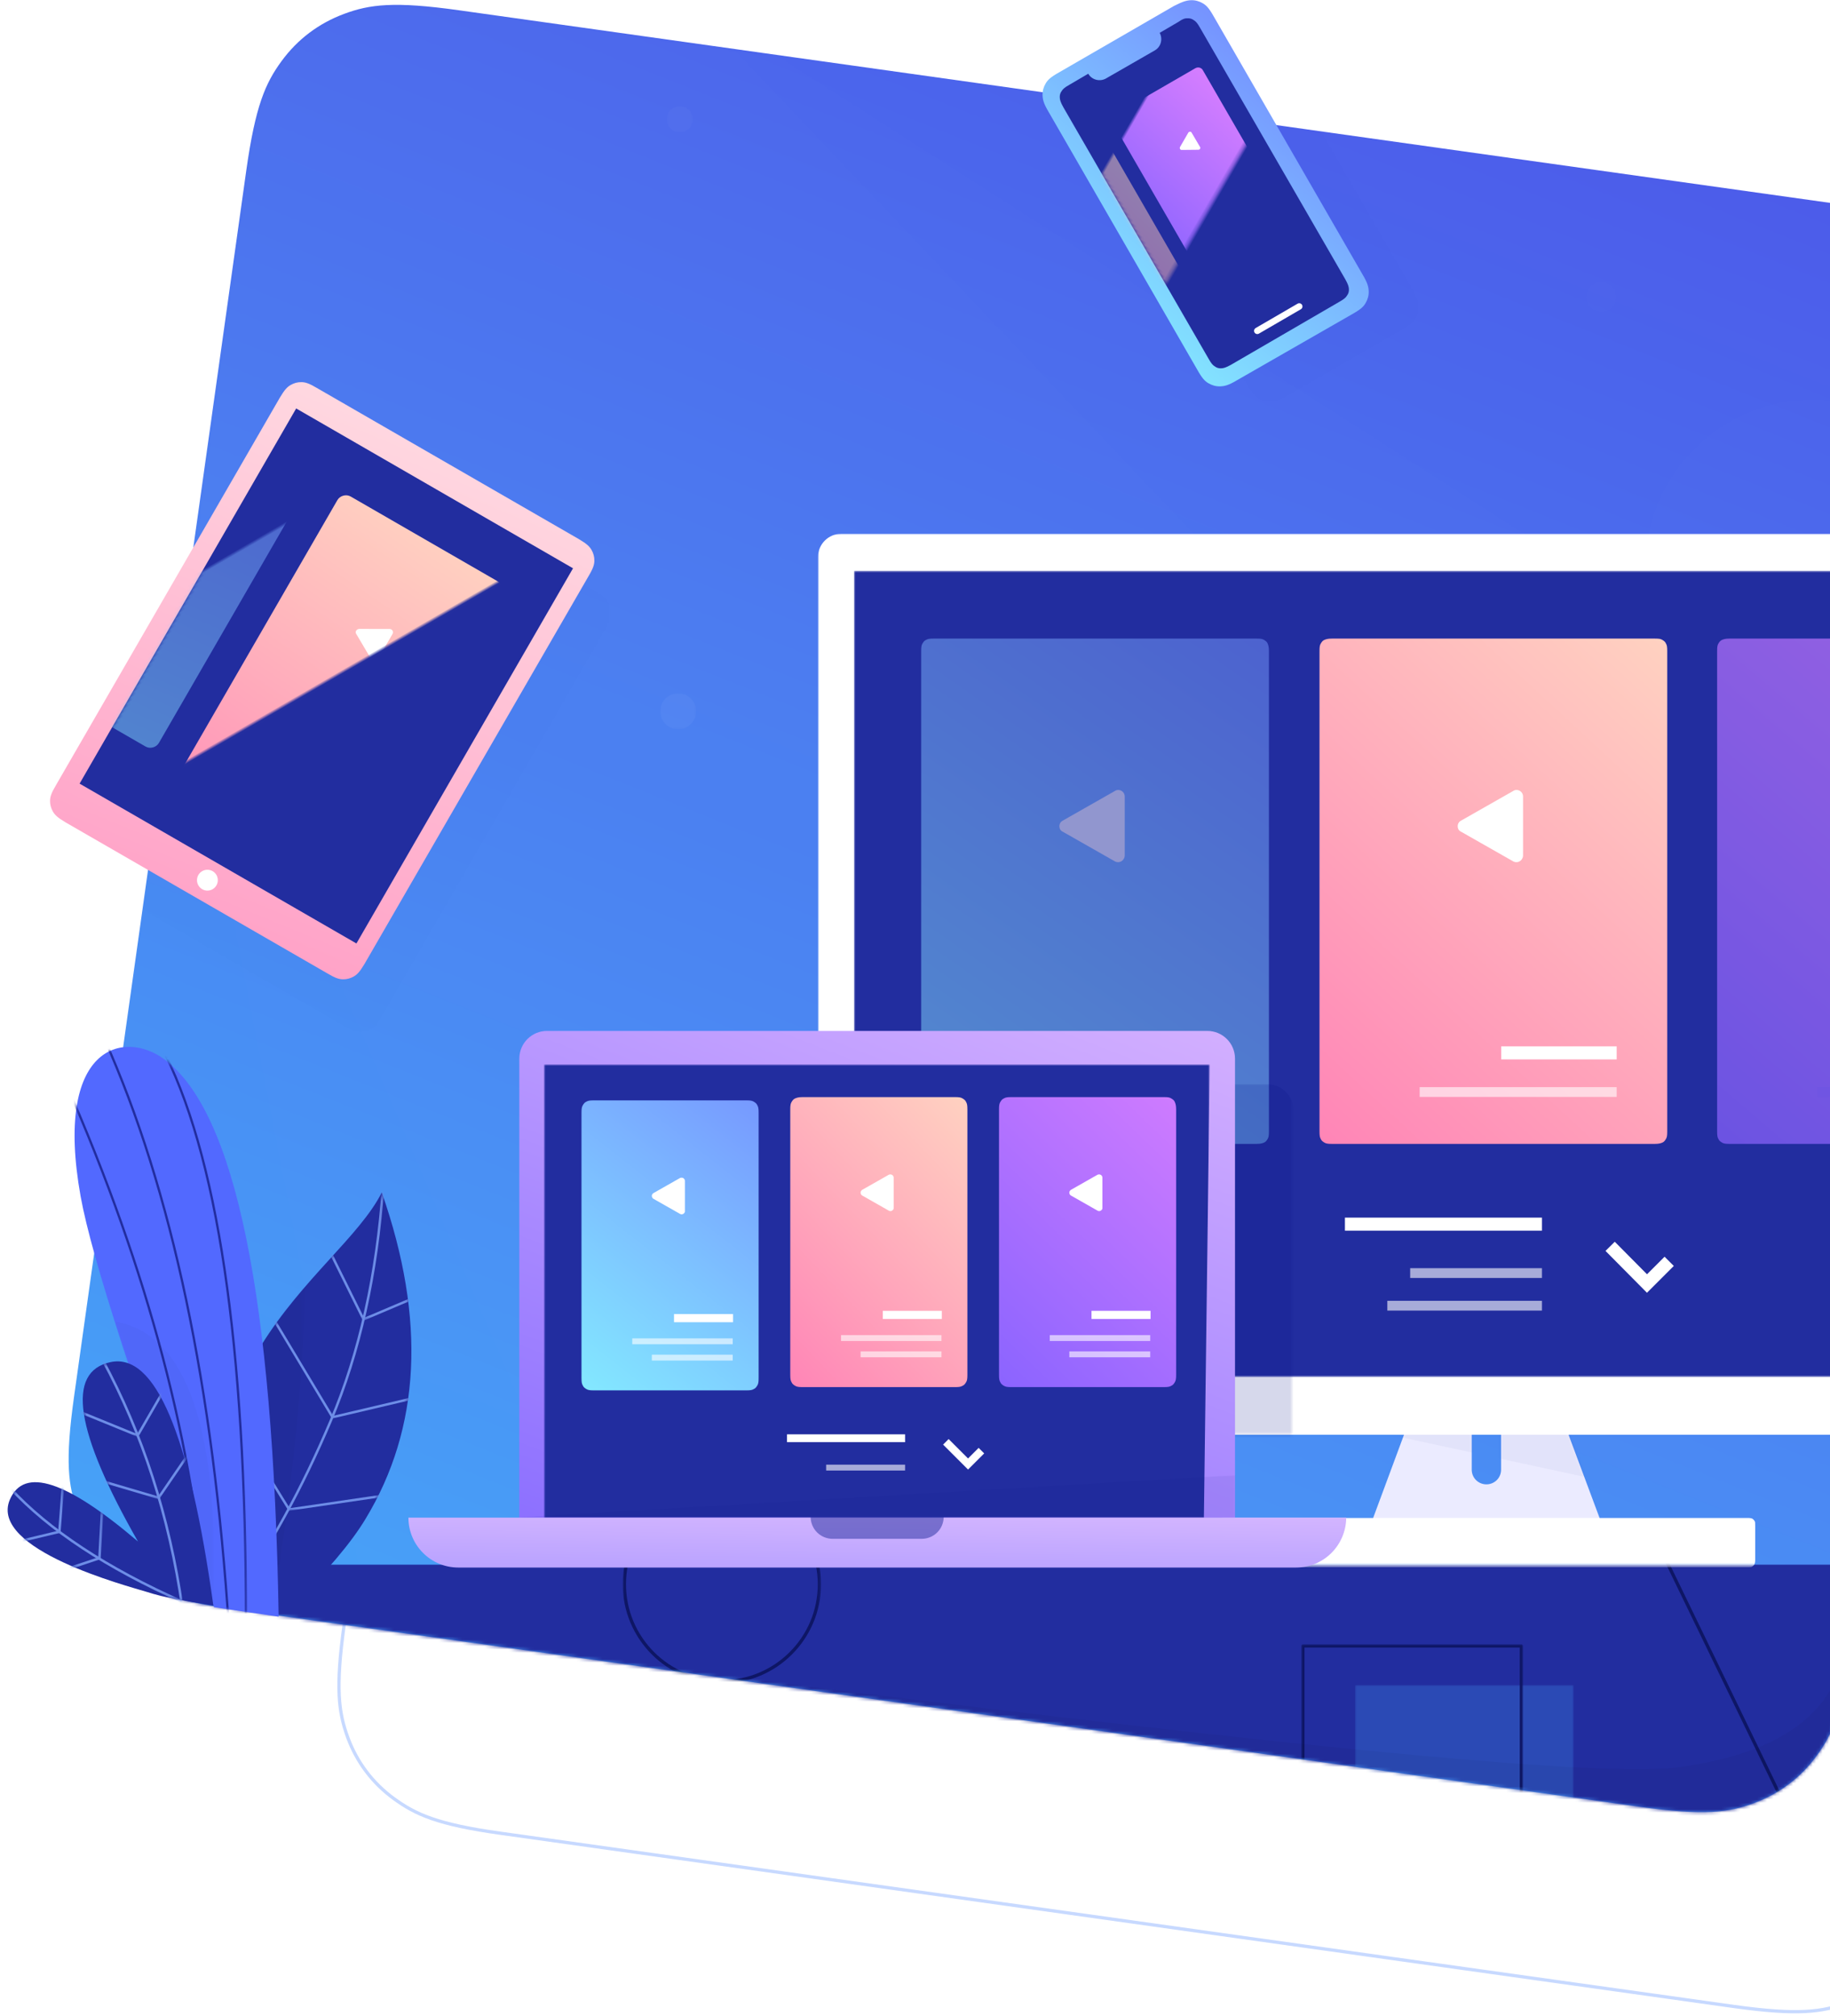 <?xml version="1.0" encoding="utf-8"?>
<!-- Generator: Adobe Illustrator 25.4.1, SVG Export Plug-In . SVG Version: 6.00 Build 0)  -->
<svg version="1.1" id="Layer_1" xmlns="http://www.w3.org/2000/svg" xmlns:xlink="http://www.w3.org/1999/xlink" x="0px" y="0px"
	 viewBox="0 0 561 618" style="enable-background:new 0 0 561 618;" xml:space="preserve">
<style type="text/css">
	.st0{opacity:0.3;fill:none;stroke:#4381FF;enable-background:new    ;}
	.st1{fill-rule:evenodd;clip-rule:evenodd;fill:url(#path-2_00000111891099275471188820000001559270608285721476_);}
	.st2{filter:url(#Adobe_OpacityMaskFilter);}
	.st3{fill-rule:evenodd;clip-rule:evenodd;fill:#FFFFFF;}
	
		.st4{opacity:5.000000e-02;mask:url(#mask-3_00000076591210926783717870000009025164879743918240_);fill-rule:evenodd;clip-rule:evenodd;fill:#FFFFFF;enable-background:new    ;}
	.st5{filter:url(#Adobe_OpacityMaskFilter_00000091001529780403783000000012294623019490293899_);}
	
		.st6{opacity:7.000000e-02;mask:url(#mask-3_00000025421112510821682050000014506563762180969375_);fill-rule:evenodd;clip-rule:evenodd;fill:#FFFFFF;enable-background:new    ;}
	.st7{filter:url(#Adobe_OpacityMaskFilter_00000054252089619205970340000002649384462195063475_);}
	
		.st8{opacity:0.1;mask:url(#mask-3_00000088811707542015604160000009274493471935629243_);fill-rule:evenodd;clip-rule:evenodd;fill:#000B83;enable-background:new    ;}
	.st9{filter:url(#Adobe_OpacityMaskFilter_00000063611516663794861490000015624076387430335399_);}
	
		.st10{opacity:0.1;mask:url(#mask-3_00000091723319667310963400000013577301525874356646_);fill-rule:evenodd;clip-rule:evenodd;fill:#000B83;enable-background:new    ;}
	.st11{filter:url(#Adobe_OpacityMaskFilter_00000103262227842525946390000002172969058753505679_);}
	
		.st12{opacity:0.15;mask:url(#mask-3_00000146470034851384472210000017769230713145164934_);fill-rule:evenodd;clip-rule:evenodd;fill:#FFFFFF;enable-background:new    ;}
	.st13{filter:url(#Adobe_OpacityMaskFilter_00000107557672561879568250000012870632609804110223_);}
	
		.st14{opacity:0.2;mask:url(#mask-3_00000150786811183665903360000008680475095380745118_);fill-rule:evenodd;clip-rule:evenodd;fill:#FFFFFF;enable-background:new    ;}
	.st15{filter:url(#Adobe_OpacityMaskFilter_00000126324820910599089360000004084954118870313374_);}
	
		.st16{opacity:0.1;mask:url(#mask-3_00000127742564262316123630000008595535325950673799_);fill-rule:evenodd;clip-rule:evenodd;fill:#FFFFFF;enable-background:new    ;}
	.st17{filter:url(#Adobe_OpacityMaskFilter_00000008853254995158765130000000570092134460372364_);}
	
		.st18{opacity:0.1;mask:url(#mask-3_00000002352041914884502790000001026159857840506544_);fill-rule:evenodd;clip-rule:evenodd;fill:#FFFFFF;enable-background:new    ;}
	.st19{filter:url(#Adobe_OpacityMaskFilter_00000007405847603486385250000012879757534040899233_);}
	.st20{mask:url(#mask-3_00000065036497659431571910000004421635314812469693_);}
	.st21{fill-rule:evenodd;clip-rule:evenodd;fill:#222D9F;}
	.st22{filter:url(#Adobe_OpacityMaskFilter_00000091004392235505473300000002266945226339612582_);}
	
		.st23{opacity:0.15;mask:url(#mask-5_00000070082831405335740220000009393190944887322014_);fill-rule:evenodd;clip-rule:evenodd;enable-background:new    ;}
	.st24{filter:url(#Adobe_OpacityMaskFilter_00000070830199778470939500000006983902235554534816_);}
	.st25{mask:url(#mask-5_00000180346179292706419370000002052547371805572542_);fill:none;stroke:#6D8DE7;stroke-width:0.756;}
	.st26{filter:url(#Adobe_OpacityMaskFilter_00000183220092643581025950000011171505531374677170_);}
	.st27{mask:url(#mask-5_00000093174496133416312590000016630037330136256432_);fill:none;stroke:#6D8DE7;stroke-width:0.756;}
	.st28{filter:url(#Adobe_OpacityMaskFilter_00000180350691576342205700000006882698596221300130_);}
	.st29{mask:url(#mask-5_00000017479851896543512360000005295133594678547119_);fill:none;stroke:#6D8DE7;stroke-width:0.756;}
	.st30{filter:url(#Adobe_OpacityMaskFilter_00000021826059225056636040000012486868459198756009_);}
	.st31{mask:url(#mask-5_00000026150141346951292220000009626422672198016191_);fill:none;stroke:#6D8DE7;stroke-width:0.756;}
	.st32{filter:url(#Adobe_OpacityMaskFilter_00000052075406585801810360000007989476295084157627_);}
	.st33{mask:url(#mask-3_00000012462829592183846510000011502839472751348621_);}
	.st34{filter:url(#Adobe_OpacityMaskFilter_00000059303119591761454850000009739359923505304719_);}
	
		.st35{mask:url(#mask-7_00000089569832828531728390000000241192639067619758_);fill:none;stroke:#0E1665;stroke-linecap:round;stroke-linejoin:round;}
	.st36{filter:url(#Adobe_OpacityMaskFilter_00000054244635598834828920000017735582487129365428_);}
	
		.st37{opacity:0.5;mask:url(#mask-7_00000083782527023527196480000010651186613262181818_);fill-rule:evenodd;clip-rule:evenodd;fill:#47A1F8;enable-background:new    ;}
	.st38{filter:url(#Adobe_OpacityMaskFilter_00000158726250325374139220000005849164252382613386_);}
	
		.st39{mask:url(#mask-7_00000118378076616500294720000016452887480555713692_);fill:none;stroke:#0E1665;stroke-linecap:round;stroke-linejoin:round;}
	.st40{filter:url(#Adobe_OpacityMaskFilter_00000032610694374992602570000000667976788431806603_);}
	
		.st41{mask:url(#mask-7_00000015330216834567260240000010109656323264045450_);fill:none;stroke:#0E1665;stroke-linecap:round;stroke-linejoin:round;}
	.st42{filter:url(#Adobe_OpacityMaskFilter_00000157994663638065042420000005855365864036790927_);}
	
		.st43{opacity:0.2;mask:url(#mask-7_00000016772217488550375850000004267331651437290411_);fill-rule:evenodd;clip-rule:evenodd;enable-background:new    ;}
	.st44{filter:url(#Adobe_OpacityMaskFilter_00000016038452768456887410000010121928384750218681_);}
	.st45{mask:url(#mask-3_00000018921911838141847500000003534667225676114052_);}
	.st46{fill-rule:evenodd;clip-rule:evenodd;fill:#EBEBFF;}
	.st47{filter:url(#Adobe_OpacityMaskFilter_00000176038385171375344220000006761784668837460664_);}
	
		.st48{opacity:0.2;mask:url(#mask-9_00000170265182186274619930000010644918363236899235_);fill-rule:evenodd;clip-rule:evenodd;fill:#001375;enable-background:new    ;}
	.st49{filter:url(#Adobe_OpacityMaskFilter_00000024693782393080448520000005883197691400903340_);}
	.st50{mask:url(#mask-13_00000116218120878678166390000007359405195662877581_);}
	.st51{fill:none;stroke:#FFFFFF;stroke-width:4;}
	.st52{opacity:0.6;fill:none;stroke:#FFFFFF;stroke-width:3;enable-background:new    ;}
	.st53{opacity:0.7;}
	.st54{fill-rule:evenodd;clip-rule:evenodd;fill:url(#Rectangle-33_00000072962547497877430190000013251241718489796782_);}
	.st55{opacity:0.6;}
	.st56{fill:none;stroke:#8D65FF;stroke-width:3;}
	.st57{fill-rule:evenodd;clip-rule:evenodd;fill:url(#Rectangle-33_00000159465507407988493530000009487620553442096303_);}
	.st58{opacity:0.5;}
	.st59{fill-rule:evenodd;clip-rule:evenodd;fill:url(#Rectangle-33_00000152257394007751375620000018137635526281851310_);}
	.st60{fill:none;stroke:#8D65FF;stroke-width:4;}
	.st61{opacity:0.6;fill:none;stroke:#8D65FF;stroke-width:3;enable-background:new    ;}
	.st62{filter:url(#Adobe_OpacityMaskFilter_00000025439376626244824990000015290470236443311538_);}
	
		.st63{opacity:0.4;mask:url(#mask-13_00000179607156191148716900000011870034040569566615_);fill-rule:evenodd;clip-rule:evenodd;fill:#000B83;enable-background:new    ;}
	.st64{fill-rule:evenodd;clip-rule:evenodd;fill:url(#path-18_00000003090343828254716370000005716126097110691250_);}
	.st65{filter:url(#Adobe_OpacityMaskFilter_00000120553613994163171110000013932885543719530880_);}
	.st66{mask:url(#mask-19_00000013154912205255362220000014555990614626694072_);}
	.st67{fill:none;stroke:#FFFFFF;stroke-width:2.4;}
	.st68{opacity:0.6;fill:none;stroke:#FFFFFF;stroke-width:1.8;enable-background:new    ;}
	.st69{fill-rule:evenodd;clip-rule:evenodd;fill:url(#Rectangle-33_00000018949595909659581640000005444325413045041065_);}
	.st70{fill:none;stroke:#FFFFFF;stroke-width:2.5;}
	.st71{fill-rule:evenodd;clip-rule:evenodd;fill:url(#Rectangle-33_00000042004800471016158420000000178395395785065134_);}
	.st72{fill-rule:evenodd;clip-rule:evenodd;fill:url(#Rectangle-33_00000160872398045929409650000007149299737355785899_);}
	.st73{filter:url(#Adobe_OpacityMaskFilter_00000132076957479954017470000016786814303084648367_);}
	
		.st74{opacity:0.25;mask:url(#mask-19_00000146487766397861861830000004334490459508235154_);fill-rule:evenodd;clip-rule:evenodd;fill:#000B83;enable-background:new    ;}
	.st75{fill-rule:evenodd;clip-rule:evenodd;fill:url(#Rectangle-20_00000156553863519316535180000018295562378324812983_);}
	.st76{opacity:0.5;fill-rule:evenodd;clip-rule:evenodd;fill:#222D9F;enable-background:new    ;}
	.st77{fill-rule:evenodd;clip-rule:evenodd;fill:url(#Rectangle-23_00000053507688630671897630000016972358343185049752_);}
	.st78{filter:url(#Adobe_OpacityMaskFilter_00000023963491648391828240000017145945096815683248_);}
	.st79{mask:url(#mask-22_00000016053170523054723400000010181039005213302436_);}
	.st80{fill-rule:evenodd;clip-rule:evenodd;fill:url(#Rectangle-22_00000066477165450371827250000002518636815813632446_);}
	.st81{fill:none;stroke:#FFFFFF;stroke-width:1.375;}
	.st82{opacity:0.6;fill:none;stroke:#FFFFFF;stroke-width:0.99;enable-background:new    ;}
	
		.st83{opacity:0.5;fill-rule:evenodd;clip-rule:evenodd;fill:url(#Rectangle-22-Copy_00000039093157465692679530000011303291197467940519_);enable-background:new    ;}
	.st84{fill:none;stroke:#FFFFFF;stroke-width:1.98;stroke-linecap:round;stroke-linejoin:round;}
	.st85{fill-rule:evenodd;clip-rule:evenodd;fill:url(#Rectangle-22_00000039101141738136858440000004298087256683821726_);}
	.st86{filter:url(#Adobe_OpacityMaskFilter_00000159428562966075253480000002516800309909815447_);}
	.st87{mask:url(#mask-25_00000016073581136600245350000005489204577625246395_);}
	.st88{fill-rule:evenodd;clip-rule:evenodd;fill:url(#Rectangle-22_00000062903359621896883440000017154003361294907044_);}
	
		.st89{opacity:0.5;fill-rule:evenodd;clip-rule:evenodd;fill:url(#Rectangle-22-Copy_00000078739328801557041850000007563512721082532768_);enable-background:new    ;}
	.st90{fill-rule:evenodd;clip-rule:evenodd;fill:#5269FF;}
	.st91{filter:url(#Adobe_OpacityMaskFilter_00000117677954515802299350000013727702438649049485_);}
	.st92{mask:url(#mask-27_00000127019653735853414940000014123573427322095786_);fill:none;stroke:#222D9F;stroke-width:0.7;}
	.st93{filter:url(#Adobe_OpacityMaskFilter_00000093879136038063116990000012531997192098040464_);}
	.st94{mask:url(#mask-27_00000124846922230497041470000016128765976888977849_);fill:none;stroke:#222D9F;stroke-width:0.7;}
	.st95{filter:url(#Adobe_OpacityMaskFilter_00000077285600362618130130000017954364312799734188_);}
	.st96{mask:url(#mask-27_00000046297048687090619250000000613158914334122927_);fill:none;stroke:#222D9F;stroke-width:0.7;}
	.st97{filter:url(#Adobe_OpacityMaskFilter_00000156576384439356623430000000419922414458669494_);}
	
		.st98{opacity:0.15;mask:url(#mask-27_00000177475924494746614090000014979911381150760859_);fill-rule:evenodd;clip-rule:evenodd;enable-background:new    ;}
	.st99{filter:url(#Adobe_OpacityMaskFilter_00000036951975049415866020000011773356123874166451_);}
	.st100{mask:url(#mask-29_00000145019805659515392350000008481786241571124627_);fill:none;stroke:#6D8DE7;stroke-width:0.77;}
	.st101{filter:url(#Adobe_OpacityMaskFilter_00000078039685576508291460000009170999420543699590_);}
	.st102{mask:url(#mask-29_00000064337820712384630160000002676284108636170683_);fill:none;stroke:#6D8DE7;stroke-width:0.77;}
	.st103{filter:url(#Adobe_OpacityMaskFilter_00000012438902755334737100000015191923581687728257_);}
	.st104{mask:url(#mask-29_00000119105079493049700630000004909865458630124477_);fill:none;stroke:#6D8DE7;stroke-width:0.77;}
	.st105{filter:url(#Adobe_OpacityMaskFilter_00000183946821982524902470000008428925437178159287_);}
	.st106{mask:url(#mask-29_00000107557485901684200490000012302459420288511408_);fill:none;stroke:#6D8DE7;stroke-width:0.77;}
	.st107{filter:url(#Adobe_OpacityMaskFilter_00000065769285560990506580000012860957247599378350_);}
	.st108{mask:url(#mask-29_00000103980662484542146070000014352440635166966953_);fill:none;stroke:#6D8DE7;stroke-width:0.77;}
	.st109{filter:url(#Adobe_OpacityMaskFilter_00000057113525941607608570000008343462306250250410_);}
	.st110{mask:url(#mask-29_00000051362881484772671090000001374409463056481725_);fill:none;stroke:#6D8DE7;stroke-width:0.77;}
</style>
<desc>Created with Sketch.</desc>
<g id="Page-1">
	<g id="Final" transform="translate(0, -1672)">
		<g id="easy-to-use-" transform="translate(-89, 1540)">
			<g id="Illustration-1" transform="translate(0, 126)">
				<path id="Rectangle-11" class="st0" d="M716.8,182.4c6.6,4.8,11.4,11.2,14.2,18.8c2.8,7.7,3.8,15,1.1,34.5L684.6,573
					c-2.7,19.5-5.8,26.2-10.6,32.8s-11.2,11.4-18.8,14.2c-7.7,2.8-15,3.8-34.5,1.1L242.6,568c-19.5-2.7-26.2-5.8-32.8-10.6
					c-6.6-4.8-11.4-11.2-14.2-18.8c-2.8-7.7-3.8-15-1.1-34.5l47.4-337.4c2.7-19.5,5.8-26.2,10.6-32.8c4.8-6.6,11.2-11.4,18.8-14.2
					c7.7-2.8,15-3.8,34.5-1.1l378.2,53.2C703.4,174.5,710.2,177.6,716.8,182.4z"/>
				<g id="Group-20" transform="translate(22.3, 0.55)">
					<g id="Group-49_00000114780827292830146680000018140272803255644033_">
						<g id="Rectangle-11_00000075154961442127173200000013046823915807432587_">
							
								<linearGradient id="path-2_00000147910113726837806660000005691609776632859320_" gradientUnits="userSpaceOnUse" x1="49.606" y1="735.669" x2="50.504" y2="733.668" gradientTransform="matrix(-601.036 0 0 -553.979 30481.283 407258.156)">
								<stop  offset="0" style="stop-color:#4F33E2"/>
								<stop  offset="1" style="stop-color:#44C7FF"/>
							</linearGradient>
							
								<path id="path-2_00000027596673195047479590000000369605067715469236_" style="fill-rule:evenodd;clip-rule:evenodd;fill:url(#path-2_00000147910113726837806660000005691609776632859320_);" d="
								M671.6,79.9c6.7,4.9,11.6,11.4,14.5,19.2s3.9,15.3,1.1,35.2l-52.8,375.9c-2.8,19.9-5.9,26.8-10.8,33.5
								c-4.9,6.7-11.4,11.6-19.2,14.5c-7.8,2.9-15.3,3.9-35.2,1.1l-430.7-60.5c-19.9-2.8-26.8-5.9-33.5-10.8
								c-6.7-4.9-11.6-11.4-14.5-19.2c-2.9-7.8-3.9-15.3-1.1-35.2l52.8-375.9c2.8-19.9,5.9-26.8,10.8-33.5
								c4.9-6.7,11.4-11.6,19.2-14.5s15.3-3.9,35.2-1.1l430.7,60.5C657.9,71.9,664.8,75,671.6,79.9z"/>
						</g>
						<defs>
							<filter id="Adobe_OpacityMaskFilter" filterUnits="userSpaceOnUse" x="117.9" y="-2.9" width="511.4" height="575.1">
								<feColorMatrix  type="matrix" values="1 0 0 0 0  0 1 0 0 0  0 0 1 0 0  0 0 0 1 0"/>
							</filter>
						</defs>
						
							<mask maskUnits="userSpaceOnUse" x="117.9" y="-2.9" width="511.4" height="575.1" id="mask-3_00000076591210926783717870000009025164879743918240_">
							<g class="st2">
								<path id="path-2_00000178173927599607623090000005446694739596045187_" class="st3" d="M671.6,79.9
									c6.7,4.9,11.6,11.4,14.5,19.2s3.9,15.3,1.1,35.2l-52.8,375.9c-2.8,19.9-5.9,26.8-10.8,33.5c-4.9,6.7-11.4,11.6-19.2,14.5
									c-7.8,2.9-15.3,3.9-35.2,1.1l-430.7-60.5c-19.9-2.8-26.8-5.9-33.5-10.8c-6.7-4.9-11.6-11.4-14.5-19.2
									c-2.9-7.8-3.9-15.3-1.1-35.2l52.8-375.9c2.8-19.9,5.9-26.8,10.8-33.5c4.9-6.7,11.4-11.6,19.2-14.5s15.3-3.9,35.2-1.1
									l430.7,60.5C657.9,71.9,664.8,75,671.6,79.9z"/>
							</g>
						</mask>
						<polygon id="Path-28" class="st4" points="148.3,-2.9 117.9,183.3 180.9,507.1 627.6,572.2 629.4,230.1 275.7,3.8 						"/>
						<defs>
							
								<filter id="Adobe_OpacityMaskFilter_00000168809271168116344750000007857320900117454515_" filterUnits="userSpaceOnUse" x="117.9" y="-2.9" width="511.4" height="575.1">
								<feColorMatrix  type="matrix" values="1 0 0 0 0  0 1 0 0 0  0 0 1 0 0  0 0 0 1 0"/>
							</filter>
						</defs>
						
							<mask maskUnits="userSpaceOnUse" x="117.9" y="-2.9" width="511.4" height="575.1" id="mask-3_00000025421112510821682050000014506563762180969375_">
							<g style="filter:url(#Adobe_OpacityMaskFilter_00000168809271168116344750000007857320900117454515_);">
								<path id="path-2_00000018918712756097401100000006981309589070024357_" class="st3" d="M671.6,79.9
									c6.7,4.9,11.6,11.4,14.5,19.2s3.9,15.3,1.1,35.2l-52.8,375.9c-2.8,19.9-5.9,26.8-10.8,33.5c-4.9,6.7-11.4,11.6-19.2,14.5
									c-7.8,2.9-15.3,3.9-35.2,1.1l-430.7-60.5c-19.9-2.8-26.8-5.9-33.5-10.8c-6.7-4.9-11.6-11.4-14.5-19.2
									c-2.9-7.8-3.9-15.3-1.1-35.2l52.8-375.9c2.8-19.9,5.9-26.8,10.8-33.5c4.9-6.7,11.4-11.6,19.2-14.5s15.3-3.9,35.2-1.1
									l430.7,60.5C657.9,71.9,664.8,75,671.6,79.9z"/>
							</g>
						</mask>
						<polygon id="Path-28_00000026129148861134741570000006889719815316461199_" class="st6" points="148.3,-2.9 117.9,183.3 
							262.5,519.6 627.6,572.2 629.4,376.4 275.7,3.8 						"/>
						<defs>
							
								<filter id="Adobe_OpacityMaskFilter_00000089572318724562558430000018205819308085154468_" filterUnits="userSpaceOnUse" x="401.7" y="10.2" width="99.9" height="118.4">
								<feColorMatrix  type="matrix" values="1 0 0 0 0  0 1 0 0 0  0 0 1 0 0  0 0 0 1 0"/>
							</filter>
						</defs>
						
							<mask maskUnits="userSpaceOnUse" x="401.7" y="10.2" width="99.9" height="118.4" id="mask-3_00000088811707542015604160000009274493471935629243_">
							<g style="filter:url(#Adobe_OpacityMaskFilter_00000089572318724562558430000018205819308085154468_);">
								<path id="path-2_00000168099336221295976330000012427784593853037483_" class="st3" d="M671.6,79.9
									c6.7,4.9,11.6,11.4,14.5,19.2s3.9,15.3,1.1,35.2l-52.8,375.9c-2.8,19.9-5.9,26.8-10.8,33.5c-4.9,6.7-11.4,11.6-19.2,14.5
									c-7.8,2.9-15.3,3.9-35.2,1.1l-430.7-60.5c-19.9-2.8-26.8-5.9-33.5-10.8c-6.7-4.9-11.6-11.4-14.5-19.2
									c-2.9-7.8-3.9-15.3-1.1-35.2l52.8-375.9c2.8-19.9,5.9-26.8,10.8-33.5c4.9-6.7,11.4-11.6,19.2-14.5s15.3-3.9,35.2-1.1
									l430.7,60.5C657.9,71.9,664.8,75,671.6,79.9z"/>
							</g>
						</mask>
						<path id="Rectangle-23" class="st8" d="M447.1,10.2c1.3,0,2.5,0.3,3.6,1c1.1,0.7,1.9,1.5,3.5,4.2l45.6,78.9
							c1.5,2.7,1.8,3.8,1.9,5.1c0,1.3-0.3,2.5-1,3.6c-0.7,1.1-1.5,1.9-4.2,3.5l-35.2,20.3c-2.7,1.5-3.8,1.8-5.1,1.9
							c-1.3,0-2.5-0.3-3.6-1c-1.1-0.7-1.9-1.5-3.5-4.2l-45.6-78.9c-1.5-2.7-1.8-3.8-1.9-5.1c0-1.3,0.3-2.5,1-3.6
							c0.7-1.1,1.5-1.9,4.2-3.5L442,12.1C444.7,10.5,445.8,10.2,447.1,10.2z"/>
						<defs>
							
								<filter id="Adobe_OpacityMaskFilter_00000008151325405255481530000006892090635109152946_" filterUnits="userSpaceOnUse" x="87.2" y="138.6" width="166.8" height="183.1">
								<feColorMatrix  type="matrix" values="1 0 0 0 0  0 1 0 0 0  0 0 1 0 0  0 0 0 1 0"/>
							</filter>
						</defs>
						
							<mask maskUnits="userSpaceOnUse" x="87.2" y="138.6" width="166.8" height="183.1" id="mask-3_00000091723319667310963400000013577301525874356646_">
							<g style="filter:url(#Adobe_OpacityMaskFilter_00000008151325405255481530000006892090635109152946_);">
								<path id="path-2_00000060731876922357307330000000671192987468973971_" class="st3" d="M671.6,79.9
									c6.7,4.9,11.6,11.4,14.5,19.2s3.9,15.3,1.1,35.2l-52.8,375.9c-2.8,19.9-5.9,26.8-10.8,33.5c-4.9,6.7-11.4,11.6-19.2,14.5
									c-7.8,2.9-15.3,3.9-35.2,1.1l-430.7-60.5c-19.9-2.8-26.8-5.9-33.5-10.8c-6.7-4.9-11.6-11.4-14.5-19.2
									c-2.9-7.8-3.9-15.3-1.1-35.2l52.8-375.9c2.8-19.9,5.9-26.8,10.8-33.5c4.9-6.7,11.4-11.6,19.2-14.5s15.3-3.9,35.2-1.1
									l430.7,60.5C657.9,71.9,664.8,75,671.6,79.9z"/>
							</g>
						</mask>
						<path id="Rectangle-22" class="st10" d="M253.2,190c0.6,1,0.9,2.1,0.9,3.3s-0.3,2.3-1.7,4.8L183.7,317
							c-1.4,2.5-2.2,3.3-3.2,3.9c-1,0.6-2.1,0.9-3.3,0.9s-2.3-0.3-4.8-1.7L92,273.6c-2.5-1.4-3.3-2.2-3.9-3.2s-0.9-2.1-0.9-3.3
							c0-1.2,0.3-2.3,1.7-4.8l68.6-118.9c1.4-2.5,2.2-3.3,3.2-3.9s2.1-0.9,3.3-0.9c1.2,0,2.3,0.3,4.8,1.7l80.3,46.4
							C251.8,188.2,252.6,188.9,253.2,190z"/>
						<defs>
							
								<filter id="Adobe_OpacityMaskFilter_00000007407093134053886020000013722697306794124948_" filterUnits="userSpaceOnUse" x="271.1" y="38" width="8" height="8">
								<feColorMatrix  type="matrix" values="1 0 0 0 0  0 1 0 0 0  0 0 1 0 0  0 0 0 1 0"/>
							</filter>
						</defs>
						
							<mask maskUnits="userSpaceOnUse" x="271.1" y="38" width="8" height="8" id="mask-3_00000146470034851384472210000017769230713145164934_">
							<g style="filter:url(#Adobe_OpacityMaskFilter_00000007407093134053886020000013722697306794124948_);">
								<path id="path-2_00000163032571902029670000000011054381933821425077_" class="st3" d="M671.6,79.9
									c6.7,4.9,11.6,11.4,14.5,19.2s3.9,15.3,1.1,35.2l-52.8,375.9c-2.8,19.9-5.9,26.8-10.8,33.5c-4.9,6.7-11.4,11.6-19.2,14.5
									c-7.8,2.9-15.3,3.9-35.2,1.1l-430.7-60.5c-19.9-2.8-26.8-5.9-33.5-10.8c-6.7-4.9-11.6-11.4-14.5-19.2
									c-2.9-7.8-3.9-15.3-1.1-35.2l52.8-375.9c2.8-19.9,5.9-26.8,10.8-33.5c4.9-6.7,11.4-11.6,19.2-14.5s15.3-3.9,35.2-1.1
									l430.7,60.5C657.9,71.9,664.8,75,671.6,79.9z"/>
							</g>
						</mask>
						<circle id="Oval-12" class="st12" cx="275.1" cy="42" r="4"/>
						<defs>
							
								<filter id="Adobe_OpacityMaskFilter_00000033361303946423470620000007319759334537394867_" filterUnits="userSpaceOnUse" x="269.1" y="218" width="11" height="11">
								<feColorMatrix  type="matrix" values="1 0 0 0 0  0 1 0 0 0  0 0 1 0 0  0 0 0 1 0"/>
							</filter>
						</defs>
						
							<mask maskUnits="userSpaceOnUse" x="269.1" y="218" width="11" height="11" id="mask-3_00000150786811183665903360000008680475095380745118_">
							<g style="filter:url(#Adobe_OpacityMaskFilter_00000033361303946423470620000007319759334537394867_);">
								<path id="path-2_00000144303637372682174420000000107210150677300927_" class="st3" d="M671.6,79.9
									c6.7,4.9,11.6,11.4,14.5,19.2s3.9,15.3,1.1,35.2l-52.8,375.9c-2.8,19.9-5.9,26.8-10.8,33.5c-4.9,6.7-11.4,11.6-19.2,14.5
									c-7.8,2.9-15.3,3.9-35.2,1.1l-430.7-60.5c-19.9-2.8-26.8-5.9-33.5-10.8c-6.7-4.9-11.6-11.4-14.5-19.2
									c-2.9-7.8-3.9-15.3-1.1-35.2l52.8-375.9c2.8-19.9,5.9-26.8,10.8-33.5c4.9-6.7,11.4-11.6,19.2-14.5s15.3-3.9,35.2-1.1
									l430.7,60.5C657.9,71.9,664.8,75,671.6,79.9z"/>
							</g>
						</mask>
						<circle id="Oval-13" class="st14" cx="274.6" cy="223.5" r="5.5"/>
						<defs>
							
								<filter id="Adobe_OpacityMaskFilter_00000080197977565339292890000015892125837835522975_" filterUnits="userSpaceOnUse" x="571.1" y="128" width="103" height="103">
								<feColorMatrix  type="matrix" values="1 0 0 0 0  0 1 0 0 0  0 0 1 0 0  0 0 0 1 0"/>
							</filter>
						</defs>
						
							<mask maskUnits="userSpaceOnUse" x="571.1" y="128" width="103" height="103" id="mask-3_00000127742564262316123630000008595535325950673799_">
							<g style="filter:url(#Adobe_OpacityMaskFilter_00000080197977565339292890000015892125837835522975_);">
								<path id="path-2_00000095297892066984494400000015549166657953376662_" class="st3" d="M671.6,79.9
									c6.7,4.9,11.6,11.4,14.5,19.2s3.9,15.3,1.1,35.2l-52.8,375.9c-2.8,19.9-5.9,26.8-10.8,33.5c-4.9,6.7-11.4,11.6-19.2,14.5
									c-7.8,2.9-15.3,3.9-35.2,1.1l-430.7-60.5c-19.9-2.8-26.8-5.9-33.5-10.8c-6.7-4.9-11.6-11.4-14.5-19.2
									c-2.9-7.8-3.9-15.3-1.1-35.2l52.8-375.9c2.8-19.9,5.9-26.8,10.8-33.5c4.9-6.7,11.4-11.6,19.2-14.5s15.3-3.9,35.2-1.1
									l430.7,60.5C657.9,71.9,664.8,75,671.6,79.9z"/>
							</g>
						</mask>
						<circle id="Oval-8" class="st16" cx="622.6" cy="179.5" r="51.5"/>
						<defs>
							
								<filter id="Adobe_OpacityMaskFilter_00000166649578037938073840000002649525279766223256_" filterUnits="userSpaceOnUse" x="553.1" y="92" width="9" height="9">
								<feColorMatrix  type="matrix" values="1 0 0 0 0  0 1 0 0 0  0 0 1 0 0  0 0 0 1 0"/>
							</filter>
						</defs>
						
							<mask maskUnits="userSpaceOnUse" x="553.1" y="92" width="9" height="9" id="mask-3_00000002352041914884502790000001026159857840506544_">
							<g style="filter:url(#Adobe_OpacityMaskFilter_00000166649578037938073840000002649525279766223256_);">
								<path id="path-2_00000037679145117861700960000009803265892128294792_" class="st3" d="M671.6,79.9
									c6.7,4.9,11.6,11.4,14.5,19.2s3.9,15.3,1.1,35.2l-52.8,375.9c-2.8,19.9-5.9,26.8-10.8,33.5c-4.9,6.7-11.4,11.6-19.2,14.5
									c-7.8,2.9-15.3,3.9-35.2,1.1l-430.7-60.5c-19.9-2.8-26.8-5.9-33.5-10.8c-6.7-4.9-11.6-11.4-14.5-19.2
									c-2.9-7.8-3.9-15.3-1.1-35.2l52.8-375.9c2.8-19.9,5.9-26.8,10.8-33.5c4.9-6.7,11.4-11.6,19.2-14.5s15.3-3.9,35.2-1.1
									l430.7,60.5C657.9,71.9,664.8,75,671.6,79.9z"/>
							</g>
						</mask>
						<circle id="Oval-9" class="st18" cx="557.6" cy="96.5" r="4.5"/>
						<defs>
							
								<filter id="Adobe_OpacityMaskFilter_00000168116122094807490810000007775840150976898436_" filterUnits="userSpaceOnUse" x="112.3" y="320.4" width="83.9" height="177.7">
								<feColorMatrix  type="matrix" values="1 0 0 0 0  0 1 0 0 0  0 0 1 0 0  0 0 0 1 0"/>
							</filter>
						</defs>
						
							<mask maskUnits="userSpaceOnUse" x="112.3" y="320.4" width="83.9" height="177.7" id="mask-3_00000065036497659431571910000004421635314812469693_">
							<g style="filter:url(#Adobe_OpacityMaskFilter_00000168116122094807490810000007775840150976898436_);">
								<path id="path-2_00000167376855751589951990000001472863237727560834_" class="st3" d="M671.6,79.9
									c6.7,4.9,11.6,11.4,14.5,19.2s3.9,15.3,1.1,35.2l-52.8,375.9c-2.8,19.9-5.9,26.8-10.8,33.5c-4.9,6.7-11.4,11.6-19.2,14.5
									c-7.8,2.9-15.3,3.9-35.2,1.1l-430.7-60.5c-19.9-2.8-26.8-5.9-33.5-10.8c-6.7-4.9-11.6-11.4-14.5-19.2
									c-2.9-7.8-3.9-15.3-1.1-35.2l52.8-375.9c2.8-19.9,5.9-26.8,10.8-33.5c4.9-6.7,11.4-11.6,19.2-14.5s15.3-3.9,35.2-1.1
									l430.7,60.5C657.9,71.9,664.8,75,671.6,79.9z"/>
							</g>
						</mask>
						<g id="Group-53" class="st20">
							<g transform="translate(502.94, 370.89)">
								<g id="Path-11">
									<path id="path-4_00000084532431641127167390000003405471280634594210_" class="st21" d="M-347.1,127.2
										c10.9-10.7,18.5-19.7,22.9-27c16.9-27.9,18.6-61.2,5-100.1c-6.7,13.3-24.4,26.5-37.1,47.1c-12,19.5-14.9,45.4-8.5,77.6
										L-347.1,127.2z"/>
								</g>
								<defs>
									
										<filter id="Adobe_OpacityMaskFilter_00000175290909838561525890000003298798214484444046_" filterUnits="userSpaceOnUse" x="-390.7" y="-50.5" width="47.9" height="172.3">
										<feColorMatrix  type="matrix" values="1 0 0 0 0  0 1 0 0 0  0 0 1 0 0  0 0 0 1 0"/>
									</filter>
								</defs>
								
									<mask maskUnits="userSpaceOnUse" x="-390.7" y="-50.5" width="47.9" height="172.3" id="mask-5_00000070082831405335740220000009393190944887322014_">
									<g style="filter:url(#Adobe_OpacityMaskFilter_00000175290909838561525890000003298798214484444046_);">
										<path id="path-4_00000020380479596468527720000004467262596046581637_" class="st3" d="M-347.1,127.2
											c10.9-10.7,18.5-19.7,22.9-27c16.9-27.9,18.6-61.2,5-100.1c-6.7,13.3-24.4,26.5-37.1,47.1c-12,19.5-14.9,45.4-8.5,77.6
											L-347.1,127.2z"/>
									</g>
								</mask>
								<path id="Path-9" class="st23" d="M-360.6,120.2c-15.5-64.5-24.9-106.1-28.3-124.9c-8.3-46.3,14.3-51.1,26.7-42
									c21.8,16,25.3,72.1,10.5,168.6L-360.6,120.2z"/>
								<defs>
									
										<filter id="Adobe_OpacityMaskFilter_00000133491679086889693260000011173474823875442590_" filterUnits="userSpaceOnUse" x="-365.4" y="-1.8" width="46.9" height="127.2">
										<feColorMatrix  type="matrix" values="1 0 0 0 0  0 1 0 0 0  0 0 1 0 0  0 0 0 1 0"/>
									</filter>
								</defs>
								
									<mask maskUnits="userSpaceOnUse" x="-365.4" y="-1.8" width="46.9" height="127.2" id="mask-5_00000180346179292706419370000002052547371805572542_">
									<g style="filter:url(#Adobe_OpacityMaskFilter_00000133491679086889693260000011173474823875442590_);">
										<path id="path-4_00000134957696021672034480000007599176613366373511_" class="st3" d="M-347.1,127.2
											c10.9-10.7,18.5-19.7,22.9-27c16.9-27.9,18.6-61.2,5-100.1c-6.7,13.3-24.4,26.5-37.1,47.1c-12,19.5-14.9,45.4-8.5,77.6
											L-347.1,127.2z"/>
									</g>
								</mask>
								<path id="Path-22" class="st25" d="M-365.1,125.1c11.4-15.9,21.5-34.3,30.3-55.1s14.1-44.8,16-71.8"/>
								<defs>
									
										<filter id="Adobe_OpacityMaskFilter_00000147182400419924056050000013453675177253592195_" filterUnits="userSpaceOnUse" x="-336.1" y="16.6" width="29.4" height="22.8">
										<feColorMatrix  type="matrix" values="1 0 0 0 0  0 1 0 0 0  0 0 1 0 0  0 0 0 1 0"/>
									</filter>
								</defs>
								
									<mask maskUnits="userSpaceOnUse" x="-336.1" y="16.6" width="29.4" height="22.8" id="mask-5_00000093174496133416312590000016630037330136256432_">
									<g style="filter:url(#Adobe_OpacityMaskFilter_00000147182400419924056050000013453675177253592195_);">
										<path id="path-4_00000069391388860229359110000015091499038123309743_" class="st3" d="M-347.1,127.2
											c10.9-10.7,18.5-19.7,22.9-27c16.9-27.9,18.6-61.2,5-100.1c-6.7,13.3-24.4,26.5-37.1,47.1c-12,19.5-14.9,45.4-8.5,77.6
											L-347.1,127.2z"/>
									</g>
								</mask>
								<polyline id="Path-23" class="st27" points="-335.8,16.8 -324.8,39 -306.9,31.4 								"/>
								<defs>
									
										<filter id="Adobe_OpacityMaskFilter_00000098207325527474246710000013879605420270203270_" filterUnits="userSpaceOnUse" x="-352.9" y="38.5" width="44.1" height="31">
										<feColorMatrix  type="matrix" values="1 0 0 0 0  0 1 0 0 0  0 0 1 0 0  0 0 0 1 0"/>
									</filter>
								</defs>
								
									<mask maskUnits="userSpaceOnUse" x="-352.9" y="38.5" width="44.1" height="31" id="mask-5_00000017479851896543512360000005295133594678547119_">
									<g style="filter:url(#Adobe_OpacityMaskFilter_00000098207325527474246710000013879605420270203270_);">
										<path id="path-4_00000139271786967212637870000012406984633133966251_" class="st3" d="M-347.1,127.2
											c10.9-10.7,18.5-19.7,22.9-27c16.9-27.9,18.6-61.2,5-100.1c-6.7,13.3-24.4,26.5-37.1,47.1c-12,19.5-14.9,45.4-8.5,77.6
											L-347.1,127.2z"/>
									</g>
								</mask>
								<polyline id="Path-24" class="st29" points="-352.5,38.7 -334.3,69 -308.8,63 								"/>
								<defs>
									
										<filter id="Adobe_OpacityMaskFilter_00000142165762425597393320000008618822905531700660_" filterUnits="userSpaceOnUse" x="-366.9" y="66.5" width="48.6" height="31.2">
										<feColorMatrix  type="matrix" values="1 0 0 0 0  0 1 0 0 0  0 0 1 0 0  0 0 0 1 0"/>
									</filter>
								</defs>
								
									<mask maskUnits="userSpaceOnUse" x="-366.9" y="66.5" width="48.6" height="31.2" id="mask-5_00000026150141346951292220000009626422672198016191_">
									<g style="filter:url(#Adobe_OpacityMaskFilter_00000142165762425597393320000008618822905531700660_);">
										<path id="path-4_00000013903751880018530200000007086452559973193626_" class="st3" d="M-347.1,127.2
											c10.9-10.7,18.5-19.7,22.9-27c16.9-27.9,18.6-61.2,5-100.1c-6.7,13.3-24.4,26.5-37.1,47.1c-12,19.5-14.9,45.4-8.5,77.6
											L-347.1,127.2z"/>
									</g>
								</mask>
								<polyline id="Path-25" class="st31" points="-366.5,66.7 -347.6,97.3 -318.3,93 								"/>
							</g>
						</g>
						<defs>
							
								<filter id="Adobe_OpacityMaskFilter_00000116210503134953984730000006479184197335484346_" filterUnits="userSpaceOnUse" x="85.9" y="460.6" width="555.3" height="128.4">
								<feColorMatrix  type="matrix" values="1 0 0 0 0  0 1 0 0 0  0 0 1 0 0  0 0 0 1 0"/>
							</filter>
						</defs>
						
							<mask maskUnits="userSpaceOnUse" x="85.9" y="460.6" width="555.3" height="128.4" id="mask-3_00000012462829592183846510000011502839472751348621_">
							<g style="filter:url(#Adobe_OpacityMaskFilter_00000116210503134953984730000006479184197335484346_);">
								<path id="path-2_00000000202577389831260320000008190939110470573188_" class="st3" d="M671.6,79.9
									c6.7,4.9,11.6,11.4,14.5,19.2s3.9,15.3,1.1,35.2l-52.8,375.9c-2.8,19.9-5.9,26.8-10.8,33.5c-4.9,6.7-11.4,11.6-19.2,14.5
									c-7.8,2.9-15.3,3.9-35.2,1.1l-430.7-60.5c-19.9-2.8-26.8-5.9-33.5-10.8c-6.7-4.9-11.6-11.4-14.5-19.2
									c-2.9-7.8-3.9-15.3-1.1-35.2l52.8-375.9c2.8-19.9,5.9-26.8,10.8-33.5c4.9-6.7,11.4-11.6,19.2-14.5s15.3-3.9,35.2-1.1
									l430.7,60.5C657.9,71.9,664.8,75,671.6,79.9z"/>
							</g>
						</mask>
						<g id="Group-54" class="st33">
							<g transform="translate(54, 485)">
								<g id="Rectangle-31">
									<polygon id="path-6_00000111914334126302767330000014824024789490472106_" class="st21" points="587.2,85.6 31.9,85.6 
										31.9,0.1 587.2,0.1 									"/>
								</g>
								<defs>
									
										<filter id="Adobe_OpacityMaskFilter_00000138556051380433754800000011309188120428526513_" filterUnits="userSpaceOnUse" x="203.6" y="-24.4" width="60.9" height="60.9">
										<feColorMatrix  type="matrix" values="1 0 0 0 0  0 1 0 0 0  0 0 1 0 0  0 0 0 1 0"/>
									</filter>
								</defs>
								
									<mask maskUnits="userSpaceOnUse" x="203.6" y="-24.4" width="60.9" height="60.9" id="mask-7_00000089569832828531728390000000241192639067619758_">
									<g style="filter:url(#Adobe_OpacityMaskFilter_00000138556051380433754800000011309188120428526513_);">
										<polygon id="path-6_00000093860374430501493980000002060127860323586202_" class="st3" points="587.2,85.6 31.9,85.6 
											31.9,0.1 587.2,0.1 										"/>
									</g>
								</mask>
								<circle id="Oval-7" class="st35" cx="234" cy="6.1" r="29.9"/>
								<defs>
									
										<filter id="Adobe_OpacityMaskFilter_00000003084794272595719840000012333150861813240490_" filterUnits="userSpaceOnUse" x="428.1" y="37" width="67" height="67">
										<feColorMatrix  type="matrix" values="1 0 0 0 0  0 1 0 0 0  0 0 1 0 0  0 0 0 1 0"/>
									</filter>
								</defs>
								
									<mask maskUnits="userSpaceOnUse" x="428.1" y="37" width="67" height="67" id="mask-7_00000083782527023527196480000010651186613262181818_">
									<g style="filter:url(#Adobe_OpacityMaskFilter_00000003084794272595719840000012333150861813240490_);">
										<polygon id="path-6_00000163795836728144776120000011808575616975507087_" class="st3" points="587.2,85.6 31.9,85.6 
											31.9,0.1 587.2,0.1 										"/>
									</g>
								</mask>
								<polygon id="Rectangle-32" class="st37" points="495.1,104 428.1,104 428.1,37 495.1,37 								"/>
								<defs>
									
										<filter id="Adobe_OpacityMaskFilter_00000026863716704204810750000004244445520359986359_" filterUnits="userSpaceOnUse" x="411.6" y="24.5" width="68" height="68">
										<feColorMatrix  type="matrix" values="1 0 0 0 0  0 1 0 0 0  0 0 1 0 0  0 0 0 1 0"/>
									</filter>
								</defs>
								
									<mask maskUnits="userSpaceOnUse" x="411.6" y="24.5" width="68" height="68" id="mask-7_00000118378076616500294720000016452887480555713692_">
									<g style="filter:url(#Adobe_OpacityMaskFilter_00000026863716704204810750000004244445520359986359_);">
										<polygon id="path-6_00000028319296753029779900000014857118057936649899_" class="st3" points="587.2,85.6 31.9,85.6 
											31.9,0.1 587.2,0.1 										"/>
									</g>
								</mask>
								<polygon id="Rectangle-32_00000072278820369995641760000009193289733669486992_" class="st39" points="479.1,92 412.1,92 
									412.1,25 479.1,25 								"/>
								<defs>
									
										<filter id="Adobe_OpacityMaskFilter_00000083781403520373673910000006110182701608777659_" filterUnits="userSpaceOnUse" x="521.6" y="-4.5" width="44" height="89.8">
										<feColorMatrix  type="matrix" values="1 0 0 0 0  0 1 0 0 0  0 0 1 0 0  0 0 0 1 0"/>
									</filter>
								</defs>
								
									<mask maskUnits="userSpaceOnUse" x="521.6" y="-4.5" width="44" height="89.8" id="mask-7_00000015330216834567260240000010109656323264045450_">
									<g style="filter:url(#Adobe_OpacityMaskFilter_00000083781403520373673910000006110182701608777659_);">
										<polygon id="path-6_00000023242659786834834750000010220706158104052866_" class="st3" points="587.2,85.6 31.9,85.6 
											31.9,0.1 587.2,0.1 										"/>
									</g>
								</mask>
								<path id="Path-12" class="st41" d="M522.1-4l43,88.8"/>
								<defs>
									
										<filter id="Adobe_OpacityMaskFilter_00000080926936129184073020000006468461758232817309_" filterUnits="userSpaceOnUse" x="121.2" y="19.4" width="455.6" height="64">
										<feColorMatrix  type="matrix" values="1 0 0 0 0  0 1 0 0 0  0 0 1 0 0  0 0 0 1 0"/>
									</filter>
								</defs>
								
									<mask maskUnits="userSpaceOnUse" x="121.2" y="19.4" width="455.6" height="64" id="mask-7_00000016772217488550375850000004267331651437290411_">
									<g style="filter:url(#Adobe_OpacityMaskFilter_00000080926936129184073020000006468461758232817309_);">
										<polygon id="path-6_00000009555694377237157000000008738910556807419043_" class="st3" points="587.2,85.6 31.9,85.6 
											31.9,0.1 587.2,0.1 										"/>
									</g>
								</mask>
								<path id="Path-26" class="st43" d="M510,81.4c38.4,6.5,60.7-2.6,66.8-27.5v-22c-5.6,16.7-22.4,26.8-50.4,30.4
									c-28,3.5-163-10.7-405.2-42.8C342,54.2,471.6,74.8,510,81.4z"/>
							</g>
						</g>
						<defs>
							
								<filter id="Adobe_OpacityMaskFilter_00000003814240218329794780000014445764303938487960_" filterUnits="userSpaceOnUse" x="317.4" y="169" width="409.9" height="316.7">
								<feColorMatrix  type="matrix" values="1 0 0 0 0  0 1 0 0 0  0 0 1 0 0  0 0 0 1 0"/>
							</filter>
						</defs>
						
							<mask maskUnits="userSpaceOnUse" x="317.4" y="169" width="409.9" height="316.7" id="mask-3_00000018921911838141847500000003534667225676114052_">
							<g style="filter:url(#Adobe_OpacityMaskFilter_00000003814240218329794780000014445764303938487960_);">
								<path id="path-2_00000065796848721199211500000004808314548470133159_" class="st3" d="M671.6,79.9
									c6.7,4.9,11.6,11.4,14.5,19.2s3.9,15.3,1.1,35.2l-52.8,375.9c-2.8,19.9-5.9,26.8-10.8,33.5c-4.9,6.7-11.4,11.6-19.2,14.5
									c-7.8,2.9-15.3,3.9-35.2,1.1l-430.7-60.5c-19.9-2.8-26.8-5.9-33.5-10.8c-6.7-4.9-11.6-11.4-14.5-19.2
									c-2.9-7.8-3.9-15.3-1.1-35.2l52.8-375.9c2.8-19.9,5.9-26.8,10.8-33.5c4.9-6.7,11.4-11.6,19.2-14.5s15.3-3.9,35.2-1.1
									l430.7,60.5C657.9,71.9,664.8,75,671.6,79.9z"/>
							</g>
						</mask>
						<g class="st45">
							<g transform="translate(-31.23, 168.975)">
								<g id="Group-57" transform="translate(164, 268)">
									<g id="Combined-Shape">
										<path id="path-8_00000010274485837885780000000012000385368138348178_" class="st46" d="M429.7,48.3h-80.2l17.8-48h44.5
											L429.7,48.3z M385.1,5.6V19c0,2.5,2,4.5,4.5,4.5s4.5-2,4.5-4.5V5.6H385.1z"/>
									</g>
									<defs>
										
											<filter id="Adobe_OpacityMaskFilter_00000029763116681705664280000008946158508095295410_" filterUnits="userSpaceOnUse" x="356.3" y="3.6" width="65.7" height="18.1">
											<feColorMatrix  type="matrix" values="1 0 0 0 0  0 1 0 0 0  0 0 1 0 0  0 0 0 1 0"/>
										</filter>
									</defs>
									
										<mask maskUnits="userSpaceOnUse" x="356.3" y="3.6" width="65.7" height="18.1" id="mask-9_00000170265182186274619930000010644918363236899235_">
										<g style="filter:url(#Adobe_OpacityMaskFilter_00000029763116681705664280000008946158508095295410_);">
											<path id="path-8_00000036969610282501438630000012415565446879372439_" class="st3" d="M429.7,48.3h-80.2l17.8-48h44.5
												L429.7,48.3z M385.1,5.6V19c0,2.5,2,4.5,4.5,4.5s4.5-2,4.5-4.5V5.6H385.1z"/>
										</g>
									</mask>
									<polygon id="Path-30" class="st48" points="415.1,3.6 422,21.7 356.3,7.5 									"/>
								</g>
								<g id="Group-55" transform="translate(122, 301)">
									<g id="Rectangle-29">
										<path id="path-10_00000105402836114245820790000018173602708229874350_" class="st3" d="M513.1,1c0.3,0.2,0.5,0.4,0.7,0.7
											c0.2,0.3,0.2,0.6,0.2,1.4v10.5c0,0.8-0.1,1.1-0.2,1.4c-0.2,0.3-0.4,0.5-0.7,0.7s-0.6,0.2-1.4,0.2H351.5
											c-0.8,0-1.1-0.1-1.4-0.2s-0.5-0.4-0.7-0.7c-0.2-0.3-0.2-0.6-0.2-1.4V3.1c0-0.8,0.1-1.1,0.2-1.4s0.4-0.5,0.7-0.7
											s0.6-0.2,1.4-0.2h160.3C512.5,0.8,512.8,0.9,513.1,1z"/>
									</g>
								</g>
								<g id="Group-56_00000030464879548034950840000004470818281781263805_">
									<g id="Rectangle-27">
										<path id="path-12_00000054956306589723218880000002327095904308598178_" class="st3" d="M758.5,7.2v262
											c0,3.9-3.2,7.1-7.1,7.1H355.8c-3.9,0-7.1-3.2-7.1-7.1V7.2c0-3.9,3.2-7.1,7.1-7.1l395.6,0C755.3,0.1,758.5,3.2,758.5,7.2z"
											/>
									</g>
									<defs>
										
											<filter id="Adobe_OpacityMaskFilter_00000092458126245375991480000001696453992792236166_" filterUnits="userSpaceOnUse" x="359.7" y="11.5" width="391.6" height="247.2">
											<feColorMatrix  type="matrix" values="1 0 0 0 0  0 1 0 0 0  0 0 1 0 0  0 0 0 1 0"/>
										</filter>
									</defs>
									
										<mask maskUnits="userSpaceOnUse" x="359.7" y="11.5" width="391.6" height="247.2" id="mask-13_00000116218120878678166390000007359405195662877581_">
										<g style="filter:url(#Adobe_OpacityMaskFilter_00000092458126245375991480000001696453992792236166_);">
											<path id="path-12_00000116233070133543991170000001191327190444052609_" class="st3" d="M758.5,7.2v262
												c0,3.9-3.2,7.1-7.1,7.1H355.8c-3.9,0-7.1-3.2-7.1-7.1V7.2c0-3.9,3.2-7.1,7.1-7.1l395.6,0C755.3,0.1,758.5,3.2,758.5,7.2z
												"/>
										</g>
									</mask>
									<g id="Group-49" class="st50">
										<g id="Group-56" transform="translate(7.128, 11.233)">
											<g>
												<polygon id="Rectangle-27_00000097484642948610633690000012176500156817587373_" class="st21" points="744.1,247.4 
													352.6,247.4 352.6,0.2 744.1,0.2 												"/>
												<g id="Group-59" transform="translate(141, 199)">
													<path id="Path-32" class="st51" d="M362.1,1.5h60.4"/>
													<polyline id="Path-33" class="st51" points="443.4,8.3 454.7,19.7 461.5,12.9 													"/>
													<path id="Path-32_00000003796248874906174250000000135841843617079982_" class="st52" d="M382.1,16.5h40.4"/>
													<path id="Path-32_00000129894755539180890620000001036851647855635367_" class="st52" d="M375.1,26.5h47.4"/>
												</g>
												<g id="Group-61" transform="translate(20, 21)" class="st53">
													
														<linearGradient id="Rectangle-33_00000067232487169633463310000012835449556944804281_" gradientUnits="userSpaceOnUse" x1="53.048" y1="533.786" x2="54.105" y2="531.983" gradientTransform="matrix(-106.67 0 0 -155 6363.933 82678.484)">
														<stop  offset="0" style="stop-color:#DF81FF"/>
														<stop  offset="1" style="stop-color:#775DFF"/>
													</linearGradient>
													
														<path id="Rectangle-33" style="fill-rule:evenodd;clip-rule:evenodd;fill:url(#Rectangle-33_00000067232487169633463310000012835449556944804281_);" d="
														M702.3,0.4c0.5,0.3,0.9,0.6,1.1,1.1s0.4,1,0.4,2.3v147.3c0,1.3-0.1,1.8-0.4,2.3s-0.6,0.9-1.1,1.1s-1,0.4-2.3,0.4h-99
														c-1.3,0-1.8-0.1-2.3-0.4s-0.9-0.6-1.1-1.1c-0.3-0.5-0.4-1-0.4-2.3V3.8c0-1.3,0.1-1.8,0.4-2.3c0.3-0.5,0.6-0.9,1.1-1.1
														s1-0.4,2.3-0.4l99,0C701.4,0,701.8,0.1,702.3,0.4z"/>
													<g id="Group-60" transform="translate(16, 126)" class="st55">
														<path id="Path-32_00000129182126184235549370000004615126931439539098_" class="st56" d="M611.9,13h60.4"/>
													</g>
												</g>
												<g id="Group-61-Copy" transform="translate(141.905, 21)">
													
														<linearGradient id="Rectangle-33_00000061447464750844634390000004227690846671243403_" gradientUnits="userSpaceOnUse" x1="-68.882" y1="533.754" x2="-67.882" y2="532.184" gradientTransform="matrix(-106.67 0 0 -155 -6883.485 82678.484)">
														<stop  offset="0" style="stop-color:#FFE3C3"/>
														<stop  offset="1" style="stop-color:#FF7BB5"/>
													</linearGradient>
													
														<path id="Rectangle-33_00000128453357029557376420000008801611906687392940_" style="fill-rule:evenodd;clip-rule:evenodd;fill:url(#Rectangle-33_00000061447464750844634390000004227690846671243403_);" d="
														M458.5,0.4c0.5,0.3,0.9,0.6,1.1,1.1c0.3,0.5,0.4,1,0.4,2.3v147.3c0,1.3-0.1,1.8-0.4,2.3c-0.3,0.5-0.6,0.9-1.1,1.1
														s-1,0.4-2.3,0.4h-99c-1.3,0-1.8-0.1-2.3-0.4s-0.9-0.6-1.1-1.1c-0.3-0.5-0.4-1-0.4-2.3V3.8c0-1.3,0.1-1.8,0.4-2.3
														c0.3-0.5,0.6-0.9,1.1-1.1s1-0.4,2.3-0.4l99,0C457.6,0,458,0.1,458.5,0.4z"/>
													<g id="Group-60_00000006674981671836089020000007148657129408818359_" transform="translate(16, 126)">
														<path id="Path-32_00000167389604654303033570000009887317823067182988_" class="st51" d="M393.1,1h35.4"/>
														<path id="Path-32_00000151518643880547595770000005663944789495614857_" class="st52" d="M368.1,13h60.4"/>
													</g>
													<path id="Triangle-3" class="st3" d="M396,58.5c-0.5-1-0.2-2.2,0.8-2.7l16-9.1c0.3-0.2,0.6-0.3,1-0.3c1.1,0,2,0.9,2,2
														v18.1c0,0.3-0.1,0.7-0.3,1c-0.5,1-1.8,1.3-2.7,0.8l-16-9.1C396.5,59.1,396.2,58.8,396,58.5z"/>
												</g>
												<g id="Group-61-Copy-2" transform="translate(264, 21)" class="st58">
													
														<linearGradient id="Rectangle-33_00000174604252542953906700000007599200398883540629_" gradientUnits="userSpaceOnUse" x1="-190.759" y1="533.577" x2="-190.059" y2="532.119" gradientTransform="matrix(-106.67 0 0 -155 -20151.547 82678.484)">
														<stop  offset="0" style="stop-color:#7694FF"/>
														<stop  offset="1" style="stop-color:#85F5FF"/>
													</linearGradient>
													
														<path id="Rectangle-33_00000062898061954475612350000002084109885244770731_" style="fill-rule:evenodd;clip-rule:evenodd;fill:url(#Rectangle-33_00000174604252542953906700000007599200398883540629_);" d="
														M214.3,0.4c0.5,0.3,0.9,0.6,1.1,1.1s0.4,1,0.4,2.3v147.3c0,1.3-0.1,1.8-0.4,2.3s-0.6,0.9-1.1,1.1s-1,0.4-2.3,0.4h-99
														c-1.3,0-1.8-0.1-2.3-0.4c-0.5-0.3-0.9-0.6-1.1-1.1s-0.4-1-0.4-2.3V3.8c0-1.3,0.1-1.8,0.4-2.3s0.6-0.9,1.1-1.1
														c0.5-0.3,1-0.4,2.3-0.4l99,0C213.4,0,213.8,0.1,214.3,0.4z"/>
													<g id="Group-60_00000178170524916860305990000004685889066610068149_" transform="translate(16, 126)">
														<path id="Path-32_00000173858331055748095210000015569936215843361932_" class="st60" d="M148.9,1h35.4"/>
														<path id="Path-32_00000017488686845078902080000004282828744487109276_" class="st61" d="M123.9,13h60.4"/>
													</g>
													<path id="Triangle-3_00000099643122940790144680000015304460037677747112_" class="st3" d="M151.8,58.5
														c-0.5-1-0.2-2.2,0.8-2.7l16-9.1c0.3-0.2,0.6-0.3,1-0.3c1.1,0,2,0.9,2,2v18.1c0,0.3-0.1,0.7-0.3,1
														c-0.5,1-1.8,1.3-2.7,0.8l-16-9.1C152.3,59.1,152,58.8,151.8,58.5z"/>
												</g>
											</g>
										</g>
									</g>
									<defs>
										
											<filter id="Adobe_OpacityMaskFilter_00000152979025892396205450000009196490164167447958_" filterUnits="userSpaceOnUse" x="458.9" y="168.8" width="35.5" height="111.4">
											<feColorMatrix  type="matrix" values="1 0 0 0 0  0 1 0 0 0  0 0 1 0 0  0 0 0 1 0"/>
										</filter>
									</defs>
									
										<mask maskUnits="userSpaceOnUse" x="458.9" y="168.8" width="35.5" height="111.4" id="mask-13_00000179607156191148716900000011870034040569566615_">
										<g style="filter:url(#Adobe_OpacityMaskFilter_00000152979025892396205450000009196490164167447958_);">
											<path id="path-12_00000152986775310191677440000012832295449621810355_" class="st3" d="M758.5,7.2v262
												c0,3.9-3.2,7.1-7.1,7.1H355.8c-3.9,0-7.1-3.2-7.1-7.1V7.2c0-3.9,3.2-7.1,7.1-7.1l395.6,0C755.3,0.1,758.5,3.2,758.5,7.2z
												"/>
										</g>
									</mask>
									<path id="Path-29" class="st63" d="M458.9,280.2h35.5V176.8c0-4.4-3.6-8-8-8h-27.5V280.2z"/>
								</g>
							</g>
						</g>
					</g>
					<g id="Group-48" transform="translate(216.701, 321.074)">
						<g id="Group-58" transform="translate(34, -0)">
							<g id="Rectangle-20">
								
									<linearGradient id="path-18_00000005264869982315277410000012537684911321969306_" gradientUnits="userSpaceOnUse" x1="-201.514" y1="414.137" x2="-200.322" y2="412.057" gradientTransform="matrix(-219.429 0 0 -149.28 -43989.895 61730.312)">
									<stop  offset="0" style="stop-color:#F2CBFF"/>
									<stop  offset="1" style="stop-color:#775DFF"/>
								</linearGradient>
								
									<path id="path-18_00000121973412532713013830000008781312942935124142_" style="fill-rule:evenodd;clip-rule:evenodd;fill:url(#path-18_00000005264869982315277410000012537684911321969306_);" d="
									M194.6,8.9v140.8H-24.8V8.9c0-4.7,3.8-8.5,8.5-8.5h202.4C190.8,0.4,194.6,4.2,194.6,8.9z"/>
							</g>
							<defs>
								
									<filter id="Adobe_OpacityMaskFilter_00000023262135545223281590000008494434146696377018_" filterUnits="userSpaceOnUse" x="-17.2" y="10.7" width="204" height="139.1">
									<feColorMatrix  type="matrix" values="1 0 0 0 0  0 1 0 0 0  0 0 1 0 0  0 0 0 1 0"/>
								</filter>
							</defs>
							
								<mask maskUnits="userSpaceOnUse" x="-17.2" y="10.7" width="204" height="139.1" id="mask-19_00000013154912205255362220000014555990614626694072_">
								<g style="filter:url(#Adobe_OpacityMaskFilter_00000023262135545223281590000008494434146696377018_);">
									<path id="path-18_00000117675302113593021790000000935874419977890435_" class="st3" d="M194.6,8.9v140.8H-24.8V8.9
										c0-4.7,3.8-8.5,8.5-8.5h202.4C190.8,0.4,194.6,4.2,194.6,8.9z"/>
								</g>
							</mask>
							<g id="Group-62" class="st66">
								<g transform="translate(6.861, 10.589)">
									<polygon id="Rectangle-20_00000002346496315385284620000006717422728367320981_" class="st21" points="178.2,139.2 
										-24.1,139.2 -24.1,0.1 180,0.1 									"/>
									<g id="Group-59_00000147912646037747016750000012778014730797202870_" transform="translate(70.5, 113.775)">
										<path id="Path-32_00000035514379060570805590000000822466079446675623_" class="st67" d="M-20.1,0.9h36.2"/>
										<polyline id="Path-33_00000032631352699500316620000002479116945209241011_" class="st67" points="28.6,2 35.4,8.8 
											39.5,4.7 										"/>
										<path id="Path-32_00000165212791502007667320000001688793893262053564_" class="st68" d="M-8.1,9.9h24.2"/>
									</g>
									<g id="Group-61_00000114755188495896996060000000396183843473261475_" transform="translate(10.99, 10.101)">
										
											<linearGradient id="Rectangle-33_00000095333224570543277260000004479961386837561002_" gradientUnits="userSpaceOnUse" x1="-220.318" y1="392.695" x2="-219.261" y2="390.892" gradientTransform="matrix(-54.402 0 0 -89 -11826.162 34916.352)">
											<stop  offset="0" style="stop-color:#DF81FF"/>
											<stop  offset="1" style="stop-color:#775DFF"/>
										</linearGradient>
										
											<path id="Rectangle-33_00000105408275910579796900000005541383372069178018_" style="fill-rule:evenodd;clip-rule:evenodd;fill:url(#Rectangle-33_00000095333224570543277260000004479961386837561002_);" d="
											M157.2,0.4c0.5,0.3,0.9,0.6,1.1,1.1s0.4,1,0.4,2.3v81.3c0,1.3-0.1,1.8-0.4,2.3c-0.3,0.5-0.6,0.9-1.1,1.1
											c-0.5,0.3-1,0.4-2.3,0.4h-46.7c-1.3,0-1.8-0.1-2.3-0.4c-0.5-0.3-0.9-0.6-1.1-1.1c-0.3-0.5-0.4-1-0.4-2.3V3.8
											c0-1.3,0.1-1.8,0.4-2.3s0.6-0.9,1.1-1.1c0.5-0.3,1-0.4,2.3-0.4l46.7,0C156.3,0,156.7,0.1,157.2,0.4z"/>
										<g id="Group-60_00000060747016594099586290000010297343140538658436_" transform="translate(8.16, 66.26)">
											<path id="Path-32_00000034779682098489431260000009241498439481319359_" class="st70" d="M124.6,0.5h18.1"/>
											<path id="Path-32_00000083049261873697336310000002094408527124955027_" class="st68" d="M111.8,7.6h30.8"/>
											<path id="Path-32_00000137100122854923511690000004303642724452548738_" class="st68" d="M117.8,12.6h24.8"/>
										</g>
										<path id="Triangle-3_00000106110530537710772510000003332837254655542433_" class="st3" d="M126.1,29.8
											c-0.3-0.5-0.1-1.1,0.4-1.4l8.1-4.6c0.2-0.1,0.3-0.1,0.5-0.1c0.6,0,1,0.5,1,1v9.2c0,0.2,0,0.4-0.1,0.5
											c-0.3,0.5-0.9,0.7-1.4,0.4l-8.1-4.6C126.3,30.1,126.2,30,126.1,29.8z"/>
									</g>
									<g id="Group-61-Copy-3" transform="translate(75, 10.101)">
										
											<linearGradient id="Rectangle-33_00000166657001294761546200000006395359538730709687_" gradientUnits="userSpaceOnUse" x1="-284.353" y1="392.663" x2="-283.353" y2="391.093" gradientTransform="matrix(-54.402 0 0 -89 -15436.463 34916.352)">
											<stop  offset="0" style="stop-color:#FFE3C3"/>
											<stop  offset="1" style="stop-color:#FF7BB5"/>
										</linearGradient>
										
											<path id="Rectangle-33_00000093868428838890979800000012166254701229426594_" style="fill-rule:evenodd;clip-rule:evenodd;fill:url(#Rectangle-33_00000166657001294761546200000006395359538730709687_);" d="
											M29.2,0.4c0.5,0.3,0.9,0.6,1.1,1.1c0.3,0.5,0.4,1,0.4,2.3v81.3c0,1.3-0.1,1.8-0.4,2.3c-0.3,0.5-0.6,0.9-1.1,1.1
											c-0.5,0.3-1,0.4-2.3,0.4h-46.7c-1.3,0-1.8-0.1-2.3-0.4c-0.5-0.3-0.9-0.6-1.1-1.1c-0.3-0.5-0.4-1-0.4-2.3V3.8
											c0-1.3,0.1-1.8,0.4-2.3c0.3-0.5,0.6-0.9,1.1-1.1s1-0.4,2.3-0.4l46.7,0C28.2,0,28.7,0.1,29.2,0.4z"/>
										<g id="Group-60_00000182498083449010994470000002139391000954641575_" transform="translate(8.16, 66.26)">
											<path id="Path-32_00000107581146602783706980000001672326841288496798_" class="st70" d="M-3.4,0.5h18.1"/>
											<path id="Path-32_00000053518230073185315500000011162161527067500218_" class="st68" d="M-16.2,7.6h30.8"/>
											<path id="Path-32_00000000223933430936793470000010281198581328494527_" class="st68" d="M-10.2,12.6h24.8"/>
										</g>
										<path id="Triangle-3_00000041274867437741275870000001974320493214445723_" class="st3" d="M-1.9,29.8
											c-0.3-0.5-0.1-1.1,0.4-1.4l8.1-4.6c0.2-0.1,0.3-0.1,0.5-0.1c0.6,0,1,0.5,1,1v9.2c0,0.2,0,0.4-0.1,0.5
											c-0.3,0.5-0.9,0.7-1.4,0.4l-8.1-4.6C-1.7,30.1-1.8,30-1.9,29.8z"/>
									</g>
									<g id="Group-61-Copy-4" transform="translate(139, 11.101)">
										
											<linearGradient id="Rectangle-33_00000005983563874473155870000016350410198108241322_" gradientUnits="userSpaceOnUse" x1="-348.135" y1="391.486" x2="-347.435" y2="390.028" gradientTransform="matrix(-54.402 0 0 -89 -19046.172 34827.352)">
											<stop  offset="0" style="stop-color:#7694FF"/>
											<stop  offset="1" style="stop-color:#85F5FF"/>
										</linearGradient>
										
											<path id="Rectangle-33_00000078757360230833749480000001384754105137208202_" style="fill-rule:evenodd;clip-rule:evenodd;fill:url(#Rectangle-33_00000005983563874473155870000016350410198108241322_);" d="
											M-98.8,0.4c0.5,0.3,0.9,0.6,1.1,1.1c0.3,0.5,0.4,1,0.4,2.3v81.3c0,1.3-0.1,1.8-0.4,2.3c-0.3,0.5-0.6,0.9-1.1,1.1
											c-0.5,0.3-1,0.4-2.3,0.4h-46.7c-1.3,0-1.8-0.1-2.3-0.4c-0.5-0.3-0.9-0.6-1.1-1.1c-0.3-0.5-0.4-1-0.4-2.3V3.8
											c0-1.3,0.1-1.8,0.4-2.3c0.3-0.5,0.6-0.9,1.1-1.1c0.5-0.3,1-0.4,2.3-0.4l46.7,0C-99.8,0-99.3,0.1-98.8,0.4z"/>
										<g id="Group-60_00000003825413614655018170000009957335207015358599_" transform="translate(8.16, 66.26)">
											<path id="Path-32_00000116933382556864257290000008940579580067677094_" class="st70" d="M-131.4,0.5h18.1"/>
											<path id="Path-32_00000048491624783335607760000004486308965267794844_" class="st68" d="M-144.2,7.6h30.8"/>
											<path id="Path-32_00000144329346343241727610000010376752476530296986_" class="st68" d="M-138.2,12.6h24.8"/>
										</g>
										<path id="Triangle-3_00000087399672098142706170000001975665618344571839_" class="st3" d="M-129.9,29.8
											c-0.3-0.5-0.1-1.1,0.4-1.4l8.1-4.6c0.2-0.1,0.3-0.1,0.5-0.1c0.6,0,1,0.5,1,1v9.2c0,0.2,0,0.4-0.1,0.5
											c-0.3,0.5-0.9,0.7-1.4,0.4l-8.1-4.6C-129.7,30.1-129.8,30-129.9,29.8z"/>
									</g>
								</g>
							</g>
							<defs>
								
									<filter id="Adobe_OpacityMaskFilter_00000057870734478120620500000012872529075120923572_" filterUnits="userSpaceOnUse" x="-28.4" y="136.6" width="223.2" height="17.7">
									<feColorMatrix  type="matrix" values="1 0 0 0 0  0 1 0 0 0  0 0 1 0 0  0 0 0 1 0"/>
								</filter>
							</defs>
							
								<mask maskUnits="userSpaceOnUse" x="-28.4" y="136.6" width="223.2" height="17.7" id="mask-19_00000146487766397861861830000004334490459508235154_">
								<g style="filter:url(#Adobe_OpacityMaskFilter_00000057870734478120620500000012872529075120923572_);">
									<path id="path-18_00000140012597280092739810000018133651264888517549_" class="st3" d="M194.6,8.9v140.8H-24.8V8.9
										c0-4.7,3.8-8.5,8.5-8.5h202.4C190.8,0.4,194.6,4.2,194.6,8.9z"/>
								</g>
							</mask>
							<polygon id="Path-31" class="st74" points="194.7,154.2 -28.4,149.7 194.7,136.6 							"/>
						</g>
						
							<linearGradient id="Rectangle-20_00000110463351537112963370000005339209813090111409_" gradientUnits="userSpaceOnUse" x1="-167.255" y1="408.408" x2="-166.402" y2="405.089" gradientTransform="matrix(-287.469 0 0 -15.309 -47824.059 6379.624)">
							<stop  offset="0" style="stop-color:#F2CBFF"/>
							<stop  offset="1" style="stop-color:#A695FF"/>
						</linearGradient>
						
							<path id="Rectangle-20_00000088101742315548315120000003264885440418042518_" style="fill-rule:evenodd;clip-rule:evenodd;fill:url(#Rectangle-20_00000110463351537112963370000005339209813090111409_);" d="
							M247.3,164.9H-9.5c-8.5,0-15.3-6.9-15.3-15.3l0,0h287.5C262.6,158.1,255.8,164.9,247.3,164.9z"/>
						<path id="Rectangle-21" class="st76" d="M132.5,156.1h-27.2c-3.8,0-6.8-3-6.8-6.8l0,0h40.8
							C139.3,153.1,136.3,156.1,132.5,156.1z"/>
					</g>
					
						<g id="Group-47" transform="translate(259.987, 64.868) rotate(30) translate(-259.987, -64.868) translate(230.487, 10.368)">
						
							<linearGradient id="Rectangle-23_00000127747288897701823660000005742269510319193474_" gradientUnits="userSpaceOnUse" x1="182.051" y1="739.365" x2="182.751" y2="737.907" gradientTransform="matrix(-72.447 16.582 -67.073 -72.447 62908.707 50459.793)">
							<stop  offset="0" style="stop-color:#7694FF"/>
							<stop  offset="1" style="stop-color:#85F5FF"/>
						</linearGradient>
						
							<path id="Rectangle-23_00000003075748449213925130000015787480553068636851_" style="fill-rule:evenodd;clip-rule:evenodd;fill:url(#Rectangle-23_00000127747288897701823660000005742269510319193474_);" d="
							M148.6-82.8c1.1-0.7,2.3-1,3.6-1c1.3,0,2.4,0.3,5.1,1.9l78.9,45.6c2.7,1.5,3.5,2.4,4.2,3.5c0.7,1.1,1,2.3,1,3.6
							c0,1.3-0.3,2.4-1.9,5.1L219.1,11c-1.5,2.7-2.4,3.5-3.5,4.2c-1.1,0.7-2.3,1-3.6,1c-1.3,0-2.4-0.3-5.1-1.9L128-31.3
							c-2.7-1.5-3.5-2.4-4.2-3.5c-0.7-1.1-1-2.3-1-3.6c0-1.3,0.3-2.4,1.9-5.1l20.3-35.2C146.7-81.3,147.5-82.1,148.6-82.8z"/>
						<g id="Group-66" transform="translate(5.215, 4.655)">
							<g id="Rectangle-23_00000034793587411182518580000013766896686345037447_">
								<path id="path-21_00000036216134567169282650000017978128914088264125_" class="st21" d="M145.2-82.1c0.6-0.4,1.3-0.6,2-0.5
									c0.7,0,1.4,0.2,2.9,1.1l77.1,44.5c1.5,0.9,2,1.4,2.4,2s0.6,1.3,0.5,2c0,0.7-0.2,1.4-1.1,2.9L209.9,3.2c-0.9,1.5-1.4,2-2,2.4
									c-0.6,0.4-1.3,0.6-2,0.5c-0.7,0-1.4-0.2-2.9-1.1l-77.1-44.5c-1.5-0.9-2-1.4-2.4-2c-0.4-0.6-0.6-1.3-0.5-2
									c0-0.7,0.2-1.4,1.1-2.9l3.3-5.8c1.9,1.1,4.3,0.4,5.4-1.4l8.7-15c1.1-1.9,0.4-4.3-1.4-5.4l0,0l3.3-5.8
									C144.1-81.3,144.6-81.8,145.2-82.1z"/>
							</g>
							<defs>
								
									<filter id="Adobe_OpacityMaskFilter_00000017502002987218970770000017062050240034155149_" filterUnits="userSpaceOnUse" x="146.4" y="-84.9" width="33.8" height="111.4">
									<feColorMatrix  type="matrix" values="1 0 0 0 0  0 1 0 0 0  0 0 1 0 0  0 0 0 1 0"/>
								</filter>
							</defs>
							
								<mask maskUnits="userSpaceOnUse" x="146.4" y="-84.9" width="33.8" height="111.4" id="mask-22_00000016053170523054723400000010181039005213302436_">
								<g style="filter:url(#Adobe_OpacityMaskFilter_00000017502002987218970770000017062050240034155149_);">
									<path id="path-21_00000031196001533650942210000006957113816653764025_" class="st3" d="M145.2-82.1c0.6-0.4,1.3-0.6,2-0.5
										c0.7,0,1.4,0.2,2.9,1.1l77.1,44.5c1.5,0.9,2,1.4,2.4,2s0.6,1.3,0.5,2c0,0.7-0.2,1.4-1.1,2.9L209.9,3.2
										c-0.9,1.5-1.4,2-2,2.4c-0.6,0.4-1.3,0.6-2,0.5c-0.7,0-1.4-0.2-2.9-1.1l-77.1-44.5c-1.5-0.9-2-1.4-2.4-2
										c-0.4-0.6-0.6-1.3-0.5-2c0-0.7,0.2-1.4,1.1-2.9l3.3-5.8c1.9,1.1,4.3,0.4,5.4-1.4l8.7-15c1.1-1.9,0.4-4.3-1.4-5.4l0,0
										l3.3-5.8C144.1-81.3,144.6-81.8,145.2-82.1z"/>
								</g>
							</mask>
							<g id="Group-65" class="st79">
								<g transform="translate(5.398, 14.704)">
									<g id="Group-64" transform="translate(0, -0)">
										
											<linearGradient id="Rectangle-22_00000072974213888970995270000003154818078954241195_" gradientUnits="userSpaceOnUse" x1="170.642" y1="719.368" x2="171.699" y2="717.565" gradientTransform="matrix(-38.308 9.789 -34.445 -38.307 31447.848 25789.568)">
											<stop  offset="0" style="stop-color:#DF81FF"/>
											<stop  offset="1" style="stop-color:#775DFF"/>
										</linearGradient>
										
											<path id="Rectangle-22_00000110461659570304067270000010757449935978294701_" style="fill-rule:evenodd;clip-rule:evenodd;fill:url(#Rectangle-22_00000072974213888970995270000003154818078954241195_);" d="
											M151.9-85.4L198-58.8c0.8,0.5,1.1,1.5,0.6,2.3l-14.3,24.8c-0.5,0.8-1.5,1.1-2.3,0.6l-46.1-26.6c-0.8-0.5-1.1-1.5-0.6-2.3
											l14.3-24.8C150.1-85.6,151.1-85.9,151.9-85.4z"/>
										<g id="Group-60_00000071545771257017205660000016970144462899480725_" transform="translate(4.95, 43.621)">
											<path id="Path-32_00000021080943128739683870000014381742399435352732_" class="st81" d="M176-95.6l5-8.6"/>
											<path id="Path-32_00000136380538649421638550000014118484518752447139_" class="st82" d="M175.9-87.6l8.5-14.7"/>
											<path id="Path-32_00000064330648346449320830000008957778926984458922_" class="st82" d="M179.9-89.1l6.8-11.8"/>
										</g>
										<path id="Triangle-3_00000109734173159885928900000000882935037649247922_" class="st3" d="M158.2-60.9
											c-0.3,0-0.6-0.3-0.6-0.6l0-5.1c0-0.1,0-0.2,0.1-0.3c0.2-0.3,0.5-0.4,0.8-0.2l4.4,2.5c0.1,0,0.2,0.1,0.2,0.2
											c0.2,0.3,0.1,0.6-0.2,0.8l-4.4,2.6C158.4-60.9,158.3-60.9,158.2-60.9z"/>
									</g>
									
										<linearGradient id="Rectangle-22-Copy_00000044875509270709837310000016385847965730465712_" gradientUnits="userSpaceOnUse" x1="170.475" y1="719.127" x2="171.475" y2="717.557" gradientTransform="matrix(-35.926 11.164 -30.32 -35.926 28048.492 23869.086)">
										<stop  offset="0" style="stop-color:#FFE3C3"/>
										<stop  offset="1" style="stop-color:#FF7BB5"/>
									</linearGradient>
									
										<path id="Rectangle-22-Copy" style="opacity:0.5;fill-rule:evenodd;clip-rule:evenodd;fill:url(#Rectangle-22-Copy_00000044875509270709837310000016385847965730465712_);enable-background:new    ;" d="
										M136-52.5l41.4,23.9c0.8,0.5,1.1,1.5,0.6,2.3L163.7-1.6c-0.5,0.8-1.5,1.1-2.3,0.6l-41.4-23.9c-0.8-0.5-1.1-1.5-0.6-2.3
										l14.3-24.8C134.2-52.6,135.2-52.9,136-52.5z"/>
								</g>
							</g>
						</g>
						<path id="Path-8" class="st84" d="M216.9-5.2l7.4-12.9"/>
					</g>
					
						<g id="Group-46" transform="translate(530.856, 214.081) rotate(-30) translate(-530.856, -214.081) translate(475.856, 137.081)">
						
							<linearGradient id="Rectangle-22_00000002367607671868365650000008610507236936325300_" gradientUnits="userSpaceOnUse" x1="-623.253" y1="287.348" x2="-622.335" y2="285.344" gradientTransform="matrix(-113.991 -43.538 88.088 -113.991 -96474.516 5484.076)">
							<stop  offset="0" style="stop-color:#FFE8E8"/>
							<stop  offset="1" style="stop-color:#FF7BB5"/>
						</linearGradient>
						
							<path id="Rectangle-22_00000024713803260686209680000014943187191810855815_" style="fill-rule:evenodd;clip-rule:evenodd;fill:url(#Rectangle-22_00000002367607671868365650000008610507236936325300_);" d="
							M-169.9-99.1c0,1.2-0.3,2.3-0.9,3.3c-0.6,1-1.4,1.8-3.9,3.2l-118.9,68.6c-2.5,1.4-3.6,1.7-4.8,1.7c-1.2,0-2.3-0.3-3.3-0.9
							c-1-0.6-1.8-1.4-3.2-3.9l-46.4-80.3c-1.4-2.5-1.7-3.6-1.7-4.8c0-1.2,0.3-2.3,0.9-3.3c0.6-1,1.4-1.8,3.9-3.2l118.9-68.6
							c2.5-1.4,3.6-1.7,4.8-1.7s2.3,0.3,3.3,0.9c1,0.6,1.8,1.4,3.2,3.9l46.4,80.3C-170.2-101.4-169.9-100.3-169.9-99.1z"/>
						<circle id="Oval-6" class="st3" cx="-322.5" cy="-70.3" r="3.2"/>
						<g id="Group-63" transform="translate(4.556, 8.029)">
							<g id="Rectangle-22_00000128450794977275325270000007142358040569908617_">
								
									<rect id="path-24_00000124844949054584283950000007628253529024676227_" x="-330.7" y="-163.3" transform="matrix(-0.866 0.5 -0.5 -0.866 -550.223 -81.152)" class="st21" width="132.8" height="98"/>
							</g>
							<defs>
								
									<filter id="Adobe_OpacityMaskFilter_00000176013619999009807330000014752742911251581092_" filterUnits="userSpaceOnUse" x="-382.7" y="-161" width="207.9" height="48.1">
									<feColorMatrix  type="matrix" values="1 0 0 0 0  0 1 0 0 0  0 0 1 0 0  0 0 0 1 0"/>
								</filter>
							</defs>
							
								<mask maskUnits="userSpaceOnUse" x="-382.7" y="-161" width="207.9" height="48.1" id="mask-25_00000016073581136600245350000005489204577625246395_">
								<g style="filter:url(#Adobe_OpacityMaskFilter_00000176013619999009807330000014752742911251581092_);">
									
										<rect id="path-24_00000035520009902424798800000007283606512623514773_" x="-330.7" y="-163.3" transform="matrix(-0.866 0.5 -0.5 -0.866 -550.223 -81.152)" class="st3" width="132.8" height="98"/>
								</g>
							</mask>
							<g id="Group-65_00000142863483154557777880000013797860955373672854_" class="st87">
								<g transform="translate(15, 15)">
									<g id="Group-64_00000125566871418737072570000008220788223626783146_" transform="translate(0, -0)">
										
											<linearGradient id="Rectangle-22_00000070841398981971127780000003954337059442879396_" gradientUnits="userSpaceOnUse" x1="-643.663" y1="263.54" x2="-642.663" y2="261.97" gradientTransform="matrix(-69.65 -17.797 62.627 -69.65 -61521.941 6758.602)">
											<stop  offset="0" style="stop-color:#FFE3C3"/>
											<stop  offset="1" style="stop-color:#FF7BB5"/>
										</linearGradient>
										
											<path id="Rectangle-22_00000115516357328819356130000016256549173054743170_" style="fill-rule:evenodd;clip-rule:evenodd;fill:url(#Rectangle-22_00000070841398981971127780000003954337059442879396_);" d="
											M-220.3-124.1l-83.9,48.4c-1.4,0.8-3.3,0.3-4.1-1.1l-26-45c-0.8-1.4-0.3-3.3,1.1-4.1l83.9-48.4c1.4-0.8,3.3-0.3,4.1,1.1
											l26,45C-218.4-126.7-218.9-124.9-220.3-124.1z"/>
										<g id="Group-60_00000159458987400876178250000005528820420538871196_" transform="translate(9, 79.31)">
											<path id="Path-32_00000077287463715277305630000011951922263496317589_" class="st70" d="M-308.4-188l9,15.6"/>
											<path id="Path-32_00000010304424980795092150000009114100356457838239_" class="st68" d="M-320.9-195.4l15.4,26.7"/>
											<path id="Path-32_00000106868852331154029400000012654359913036389051_" class="st68" d="M-322.3-187.8l12.4,21.5"/>
										</g>
										<path id="Triangle-3_00000145047006221870790320000008477855651001232262_" class="st3" d="M-264.7-136.4
											c0.3-0.5,0.9-0.6,1.4-0.4l8.1,4.7c0.2,0.1,0.3,0.2,0.4,0.4c0.3,0.5,0.1,1.1-0.4,1.4l-8,4.6c-0.2,0.1-0.3,0.1-0.5,0.1
											c-0.6,0-1-0.4-1-1l-0.1-9.4C-264.8-136-264.8-136.2-264.7-136.4z"/>
									</g>
									
										<linearGradient id="Rectangle-22-Copy_00000156570725347629714200000011468490378546885544_" gradientUnits="userSpaceOnUse" x1="-643.356" y1="263.443" x2="-642.656" y2="261.985" gradientTransform="matrix(-65.32 -20.297 55.127 -65.32 -56794.809 3950.68)">
										<stop  offset="0" style="stop-color:#7694FF"/>
										<stop  offset="1" style="stop-color:#85F5FF"/>
									</linearGradient>
									
										<path id="Rectangle-22-Copy_00000030444923835024261090000004995260951754642829_" style="opacity:0.5;fill-rule:evenodd;clip-rule:evenodd;fill:url(#Rectangle-22-Copy_00000156570725347629714200000011468490378546885544_);enable-background:new    ;" d="
										M-258.7-180.6l-75.2,43.4c-1.4,0.8-3.3,0.3-4.1-1.1l-26-45c-0.8-1.4-0.3-3.3,1.1-4.1l75.2-43.4c1.4-0.8,3.3-0.3,4.1,1.1
										l26,45C-256.8-183.2-257.3-181.4-258.7-180.6z"/>
								</g>
							</g>
						</g>
					</g>
					<g id="Group-52" transform="translate(543.42, 326.035)">
						<g id="Path-9_00000098904721198006448410000018255527332072697515_">
							<path id="path-26_00000149350627637531070240000007034116833049891244_" class="st90" d="M-411.1,172.1
								C-435,106.9-448.6,65-452,46.2C-460.3-0.1-438.8-5-426.4,4.1c21.8,16,33.5,72.9,35.1,170.9L-411.1,172.1z"/>
						</g>
						<defs>
							
								<filter id="Adobe_OpacityMaskFilter_00000101094302217263081130000006688794708121462698_" filterUnits="userSpaceOnUse" x="-445.1" y="-2.5" width="39" height="181.7">
								<feColorMatrix  type="matrix" values="1 0 0 0 0  0 1 0 0 0  0 0 1 0 0  0 0 0 1 0"/>
							</filter>
						</defs>
						
							<mask maskUnits="userSpaceOnUse" x="-445.1" y="-2.5" width="39" height="181.7" id="mask-27_00000127019653735853414940000014123573427322095786_">
							<g style="filter:url(#Adobe_OpacityMaskFilter_00000101094302217263081130000006688794708121462698_);">
								<path id="path-26_00000165220219234718912420000016837140476012450746_" class="st3" d="M-411.1,172.1
									C-435,106.9-448.6,65-452,46.2C-460.3-0.1-438.8-5-426.4,4.1c21.8,16,33.5,72.9,35.1,170.9L-411.1,172.1z"/>
							</g>
						</mask>
						<path id="Path-19" class="st92" d="M-406.5,179.2c-4.8-74.6-17.5-135.1-38.3-181.5"/>
						<defs>
							
								<filter id="Adobe_OpacityMaskFilter_00000047044921999521025890000015274959663301197453_" filterUnits="userSpaceOnUse" x="-427.8" y="-0.5" width="26.9" height="177.2">
								<feColorMatrix  type="matrix" values="1 0 0 0 0  0 1 0 0 0  0 0 1 0 0  0 0 0 1 0"/>
							</filter>
						</defs>
						
							<mask maskUnits="userSpaceOnUse" x="-427.8" y="-0.5" width="26.9" height="177.2" id="mask-27_00000124846922230497041470000016128765976888977849_">
							<g style="filter:url(#Adobe_OpacityMaskFilter_00000047044921999521025890000015274959663301197453_);">
								<path id="path-26_00000049919083663715938020000001022790172754335906_" class="st3" d="M-411.1,172.1
									C-435,106.9-448.6,65-452,46.2C-460.3-0.1-438.8-5-426.4,4.1c21.8,16,33.5,72.9,35.1,170.9L-411.1,172.1z"/>
							</g>
						</mask>
						<path id="Path-20" class="st94" d="M-401.3,176.7c0-85.2-8.8-144.3-26.3-177.1"/>
						<defs>
							
								<filter id="Adobe_OpacityMaskFilter_00000026123123675325576350000011309633899997065108_" filterUnits="userSpaceOnUse" x="-456.7" y="11.7" width="43.7" height="163.3">
								<feColorMatrix  type="matrix" values="1 0 0 0 0  0 1 0 0 0  0 0 1 0 0  0 0 0 1 0"/>
							</filter>
						</defs>
						
							<mask maskUnits="userSpaceOnUse" x="-456.7" y="11.7" width="43.7" height="163.3" id="mask-27_00000046297048687090619250000000613158914334122927_">
							<g style="filter:url(#Adobe_OpacityMaskFilter_00000026123123675325576350000011309633899997065108_);">
								<path id="path-26_00000145745122183106365960000004694803461214900918_" class="st3" d="M-411.1,172.1
									C-435,106.9-448.6,65-452,46.2C-460.3-0.1-438.8-5-426.4,4.1c21.8,16,33.5,72.9,35.1,170.9L-411.1,172.1z"/>
							</g>
						</mask>
						<path id="Path-21" class="st96" d="M-413.4,174.9c-3.6-51.6-17.9-106-43-163.1"/>
						<defs>
							
								<filter id="Adobe_OpacityMaskFilter_00000123441162234721968080000000239808715452002447_" filterUnits="userSpaceOnUse" x="-441.4" y="84.5" width="30.4" height="88.6">
								<feColorMatrix  type="matrix" values="1 0 0 0 0  0 1 0 0 0  0 0 1 0 0  0 0 0 1 0"/>
							</filter>
						</defs>
						
							<mask maskUnits="userSpaceOnUse" x="-441.4" y="84.5" width="30.4" height="88.6" id="mask-27_00000177475924494746614090000014979911381150760859_">
							<g style="filter:url(#Adobe_OpacityMaskFilter_00000123441162234721968080000000239808715452002447_);">
								<path id="path-26_00000124849146056131742740000014539779317928599707_" class="st3" d="M-411.1,172.1
									C-435,106.9-448.6,65-452,46.2C-460.3-0.1-438.8-5-426.4,4.1c21.8,16,33.5,72.9,35.1,170.9L-411.1,172.1z"/>
							</g>
						</mask>
						<path id="Path-27" class="st98" d="M-417,173.1l-24.5-88.6c22.2,3.8,32.3,33.4,30.2,88.6H-417z"/>
					</g>
				</g>
				<g id="Group-51" transform="translate(586.1, 422.55)">
					<g id="Path-10">
						<path id="path-28_00000084532105591540230980000009442632127958648481_" class="st21" d="M-451.9,71.5
							c-6.2-1.9-48.6-13-42.2-28.3c4.3-10.2,17.4-5.9,39.3,12.8c-19.3-33.8-22.1-52.1-8.4-55s24.2,22,31.5,74.6
							C-440.9,74.2-447.7,72.9-451.9,71.5z"/>
					</g>
					<defs>
						
							<filter id="Adobe_OpacityMaskFilter_00000142134470635983814140000000182607758772583829_" filterUnits="userSpaceOnUse" x="-466" y="0" width="25.3" height="76.3">
							<feColorMatrix  type="matrix" values="1 0 0 0 0  0 1 0 0 0  0 0 1 0 0  0 0 0 1 0"/>
						</filter>
					</defs>
					
						<mask maskUnits="userSpaceOnUse" x="-466" y="0" width="25.3" height="76.3" id="mask-29_00000145019805659515392350000008481786241571124627_">
						<g style="filter:url(#Adobe_OpacityMaskFilter_00000142134470635983814140000000182607758772583829_);">
							<path id="path-28_00000001642452867251761460000002618752332303628163_" class="st3" d="M-451.9,71.5
								c-6.2-1.9-48.6-13-42.2-28.3c4.3-10.2,17.4-5.9,39.3,12.8c-19.3-33.8-22.1-52.1-8.4-55s24.2,22,31.5,74.6
								C-440.9,74.2-447.7,72.9-451.9,71.5z"/>
						</g>
					</mask>
					<path id="Path-13" class="st100" d="M-441.2,76.3c-4-28-12.2-53.4-24.5-76.1"/>
					<defs>
						
							<filter id="Adobe_OpacityMaskFilter_00000127759829462881068420000017449389225887974583_" filterUnits="userSpaceOnUse" x="-494.4" y="39.2" width="53.5" height="35.6">
							<feColorMatrix  type="matrix" values="1 0 0 0 0  0 1 0 0 0  0 0 1 0 0  0 0 0 1 0"/>
						</filter>
					</defs>
					
						<mask maskUnits="userSpaceOnUse" x="-494.4" y="39.2" width="53.5" height="35.6" id="mask-29_00000064337820712384630160000002676284108636170683_">
						<g style="filter:url(#Adobe_OpacityMaskFilter_00000127759829462881068420000017449389225887974583_);">
							<path id="path-28_00000060714835939702913920000001470079454709322122_" class="st3" d="M-451.9,71.5
								c-6.2-1.9-48.6-13-42.2-28.3c4.3-10.2,17.4-5.9,39.3,12.8c-19.3-33.8-22.1-52.1-8.4-55s24.2,22,31.5,74.6
								C-440.9,74.2-447.7,72.9-451.9,71.5z"/>
						</g>
					</mask>
					<path id="Path-14" class="st102" d="M-441.1,74.5c-23.3-10.4-41-22-53-35"/>
					<defs>
						
							<filter id="Adobe_OpacityMaskFilter_00000109025233239549513610000001850389479816937639_" filterUnits="userSpaceOnUse" x="-473" y="8.6" width="26.9" height="15.3">
							<feColorMatrix  type="matrix" values="1 0 0 0 0  0 1 0 0 0  0 0 1 0 0  0 0 0 1 0"/>
						</filter>
					</defs>
					
						<mask maskUnits="userSpaceOnUse" x="-473" y="8.6" width="26.9" height="15.3" id="mask-29_00000119105079493049700630000004909865458630124477_">
						<g style="filter:url(#Adobe_OpacityMaskFilter_00000109025233239549513610000001850389479816937639_);">
							<path id="path-28_00000090270856339117452670000012516438569452221319_" class="st3" d="M-451.9,71.5
								c-6.2-1.9-48.6-13-42.2-28.3c4.3-10.2,17.4-5.9,39.3,12.8c-19.3-33.8-22.1-52.1-8.4-55s24.2,22,31.5,74.6
								C-440.9,74.2-447.7,72.9-451.9,71.5z"/>
						</g>
					</mask>
					<polyline id="Path-15" class="st104" points="-472.8,16.2 -454.9,23.5 -446.4,8.8 					"/>
					<defs>
						
							<filter id="Adobe_OpacityMaskFilter_00000106860267276509225530000015470675267426041270_" filterUnits="userSpaceOnUse" x="-466.9" y="29.1" width="27.8" height="13.9">
							<feColorMatrix  type="matrix" values="1 0 0 0 0  0 1 0 0 0  0 0 1 0 0  0 0 0 1 0"/>
						</filter>
					</defs>
					
						<mask maskUnits="userSpaceOnUse" x="-466.9" y="29.1" width="27.8" height="13.9" id="mask-29_00000107557485901684200490000012302459420288511408_">
						<g style="filter:url(#Adobe_OpacityMaskFilter_00000106860267276509225530000015470675267426041270_);">
							<path id="path-28_00000088117286577237764320000014110780945722965148_" class="st3" d="M-451.9,71.5
								c-6.2-1.9-48.6-13-42.2-28.3c4.3-10.2,17.4-5.9,39.3,12.8c-19.3-33.8-22.1-52.1-8.4-55s24.2,22,31.5,74.6
								C-440.9,74.2-447.7,72.9-451.9,71.5z"/>
						</g>
					</mask>
					<polyline id="Path-16" class="st106" points="-466.8,37.2 -448.5,42.6 -439.4,29.3 					"/>
					<defs>
						
							<filter id="Adobe_OpacityMaskFilter_00000138554585628713540290000018290778137375766940_" filterUnits="userSpaceOnUse" x="-492.8" y="37.8" width="15.4" height="18.8">
							<feColorMatrix  type="matrix" values="1 0 0 0 0  0 1 0 0 0  0 0 1 0 0  0 0 0 1 0"/>
						</filter>
					</defs>
					
						<mask maskUnits="userSpaceOnUse" x="-492.8" y="37.8" width="15.4" height="18.8" id="mask-29_00000103980662484542146070000014352440635166966953_">
						<g style="filter:url(#Adobe_OpacityMaskFilter_00000138554585628713540290000018290778137375766940_);">
							<path id="path-28_00000123400683522233169280000015321396649194265479_" class="st3" d="M-451.9,71.5
								c-6.2-1.9-48.6-13-42.2-28.3c4.3-10.2,17.4-5.9,39.3,12.8c-19.3-33.8-22.1-52.1-8.4-55s24.2,22,31.5,74.6
								C-440.9,74.2-447.7,72.9-451.9,71.5z"/>
						</g>
					</mask>
					<polyline id="Path-17" class="st108" points="-492.7,56.3 -478.9,53 -477.7,37.9 					"/>
					<defs>
						
							<filter id="Adobe_OpacityMaskFilter_00000183949336405124348270000001725395953023639720_" filterUnits="userSpaceOnUse" x="-477.2" y="44.5" width="11.8" height="20.5">
							<feColorMatrix  type="matrix" values="1 0 0 0 0  0 1 0 0 0  0 0 1 0 0  0 0 0 1 0"/>
						</filter>
					</defs>
					
						<mask maskUnits="userSpaceOnUse" x="-477.2" y="44.5" width="11.8" height="20.5" id="mask-29_00000051362881484772671090000001374409463056481725_">
						<g style="filter:url(#Adobe_OpacityMaskFilter_00000183949336405124348270000001725395953023639720_);">
							<path id="path-28_00000039122756448317988600000007067977466900564413_" class="st3" d="M-451.9,71.5
								c-6.2-1.9-48.6-13-42.2-28.3c4.3-10.2,17.4-5.9,39.3,12.8c-19.3-33.8-22.1-52.1-8.4-55s24.2,22,31.5,74.6
								C-440.9,74.2-447.7,72.9-451.9,71.5z"/>
						</g>
					</mask>
					<polyline id="Path-18" class="st110" points="-477.1,64.6 -466.6,61.1 -465.7,44.5 					"/>
				</g>
			</g>
		</g>
	</g>
</g>
</svg>
